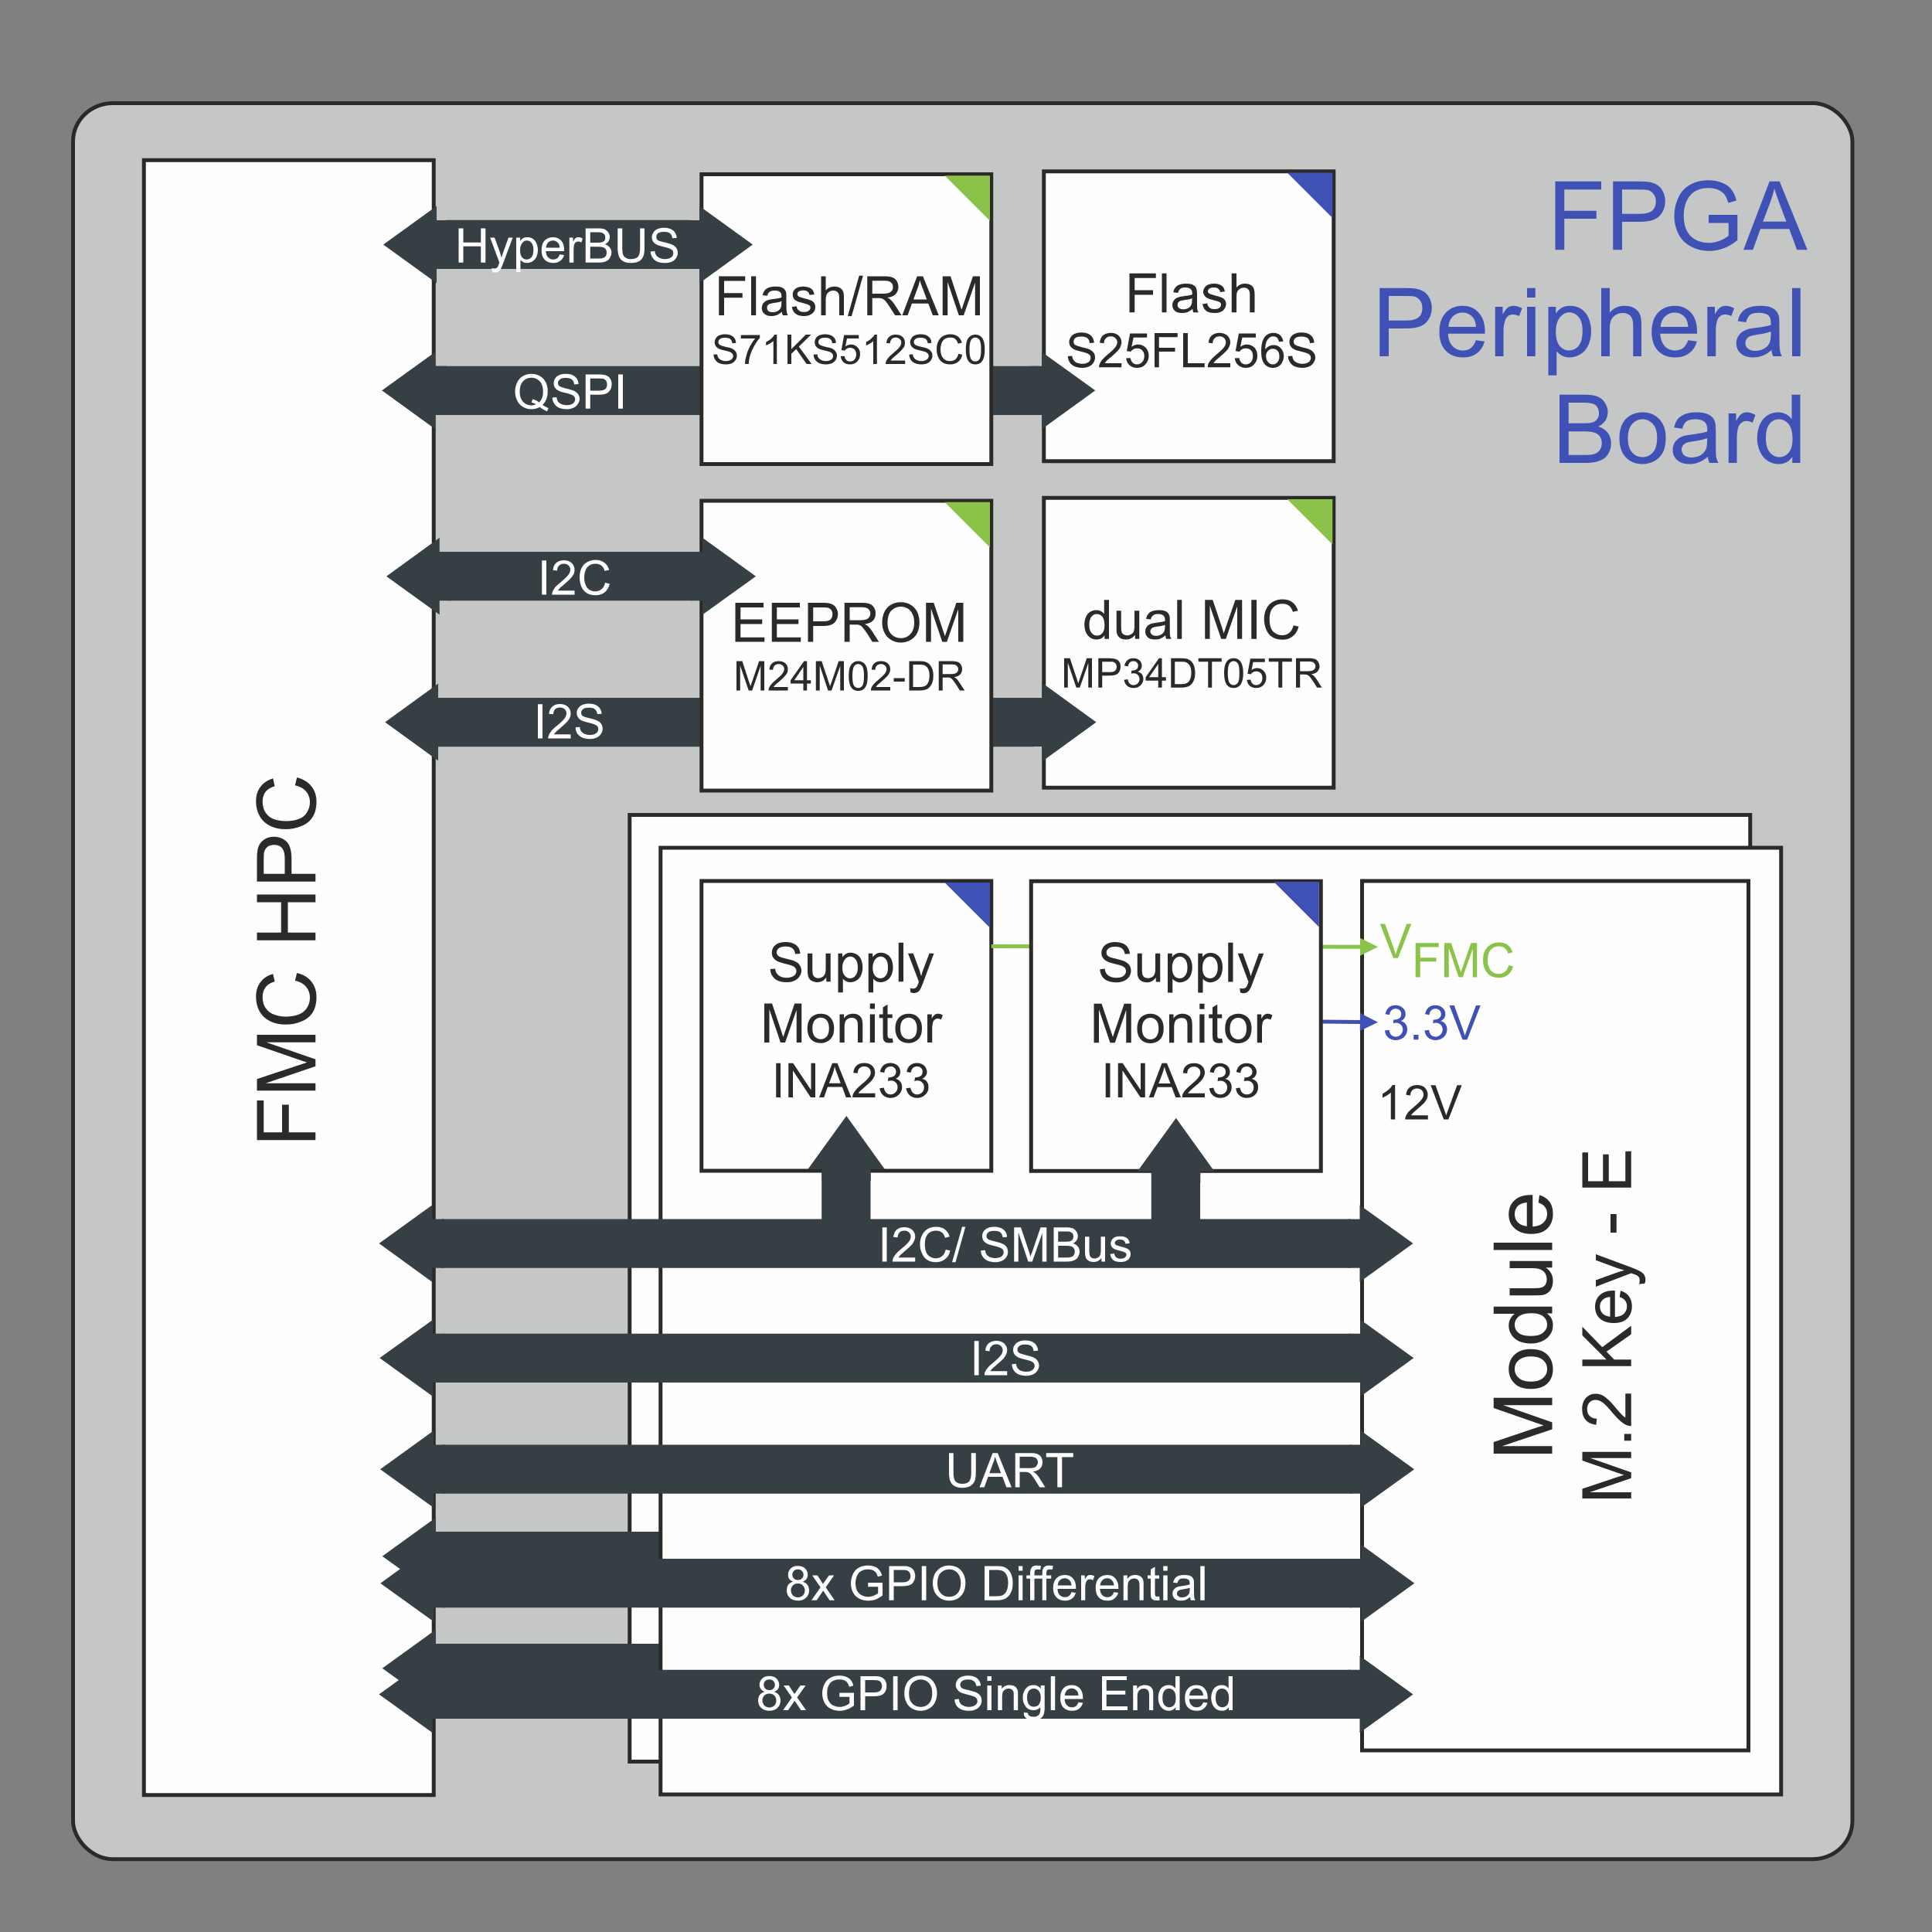 <?xml version="1.0" encoding="UTF-8"?>
<!DOCTYPE svg PUBLIC "-//W3C//DTD SVG 1.0//EN" "http://www.w3.org/TR/2001/REC-SVG-20010904/DTD/svg10.dtd">
<!-- Creator: CorelDRAW X8 -->
<svg xmlns="http://www.w3.org/2000/svg" xml:space="preserve" width="100mm" height="100mm" version="1.0" style="shape-rendering:geometricPrecision; text-rendering:geometricPrecision; image-rendering:optimizeQuality; fill-rule:evenodd; clip-rule:evenodd"
viewBox="0 0 10000 10000"
 xmlns:xlink="http://www.w3.org/1999/xlink">
 <rect x="0" y="0" width="10000" height="10000" fill="#808080" stroke="none"/>
 <defs>
  <style type="text/css">
   <![CDATA[
    .str0 {stroke:#2B2A29;stroke-width:20}
    .str1 {stroke:#363F44;stroke-width:20}
    .str2 {stroke:#3F51B5;stroke-width:20}
    .str3 {stroke:#8BC34A;stroke-width:20}
    .fil3 {fill:none}
    .fil1 {fill:#FEFEFE}
    .fil0 {fill:#C5C6C6}
    .fil2 {fill:#363F44}
    .fil5 {fill:#FEFEFE;fill-rule:nonzero}
    .fil6 {fill:#2B2A29;fill-rule:nonzero}
    .fil9 {fill:#2B2A29;fill-rule:nonzero}
    .fil4 {fill:#3F51B5;fill-rule:nonzero}
    .fil7 {fill:#3F51B5;fill-rule:nonzero}
    .fil8 {fill:#8BC34A;fill-rule:nonzero}
   ]]>
  </style>
 </defs>
 <g id="Ebene_x0020_1">
  <rect class="fil0 str0" x="378" y="534" width="9210" height="9089" rx="206" ry="198"/>
  <rect class="fil1 str0" x="3259" y="4218" width="5800" height="4900"/>
  <rect class="fil1 str0" x="745" y="829" width="1500" height="8462"/>
  <rect class="fil2 str1" x="2297" y="8518" width="4689" height="233"/>
  <g id="_2337260988208">
   <polygon class="fil2" points="2314,8518 2314,8751 2245,8751 2245,8814 1996,8635 2245,8455 2245,8518 "/>
   <polyline class="fil3 str1" points="2314,8751 2245,8751 2245,8814 1996,8635 2245,8455 2245,8518 2314,8518 "/>
  </g>
  <rect class="fil2 str1" x="2270" y="7938" width="4717" height="233"/>
  <rect class="fil1 str0" x="3419" y="4388" width="5800" height="4900"/>
  <rect class="fil2 str1" transform="matrix(-2.13794E-13 -1.133 1.025 -2.93425E-14 5969.31 6335.8)" width="254" height="227"/>
  <polygon class="fil4" points="8050,1293 8050,939 8288,939 8288,981 8097,981 8097,1091 8263,1091 8263,1132 8097,1132 8097,1293 "/>
  <path id="1" class="fil4" d="M8349 1293l0 -354 133 0c24,0 42,1 54,3 18,3 32,9 44,17 12,8 21,19 28,34 7,15 11,31 11,48 0,30 -10,56 -29,76 -19,21 -53,31 -104,31l-90 0 0 145 -47 0zm47 -186l91 0c30,0 52,-6 65,-17 12,-11 19,-27 19,-47 0,-15 -4,-28 -12,-38 -7,-11 -17,-18 -29,-21 -8,-2 -23,-3 -44,-3l-90 0 0 126z"/>
  <path id="2" class="fil4" d="M8844 1154l0 -42 149 0 0 131c-23,19 -46,33 -71,42 -24,9 -49,14 -75,14 -35,0 -66,-8 -95,-23 -28,-15 -49,-36 -64,-64 -14,-28 -22,-60 -22,-94 0,-35 8,-67 22,-97 14,-30 35,-52 62,-66 27,-15 58,-22 93,-22 26,0 49,4 70,13 20,8 37,19 48,34 12,15 21,34 27,58l-42 12c-6,-18 -12,-33 -20,-43 -8,-10 -19,-18 -34,-25 -14,-6 -30,-9 -48,-9 -22,0 -40,3 -56,10 -15,6 -28,15 -37,26 -10,10 -17,22 -23,35 -9,22 -13,45 -13,71 0,32 5,58 16,79 11,22 27,37 47,48 21,10 43,15 66,15 21,0 40,-4 60,-12 19,-8 33,-16 43,-25l0 -66 -103 0z"/>
  <path id="3" class="fil4" d="M9024 1293l135 -354 52 0 144 354 -54 0 -40 -108 -149 0 -39 108 -49 0zm101 -146l121 0 -37 -98c-11,-29 -19,-54 -25,-73 -5,23 -12,45 -20,68l-39 103z"/>
  <path id="4" class="fil4" d="M7141 1844l0 -353 133 0c24,0 42,1 54,3 17,3 32,9 44,17 11,8 21,19 28,34 7,14 11,30 11,48 0,30 -10,55 -29,76 -19,21 -54,31 -104,31l-90 0 0 144 -47 0zm47 -185l91 0c30,0 52,-6 64,-17 13,-11 19,-27 19,-48 0,-14 -3,-27 -11,-38 -7,-10 -17,-17 -29,-21 -8,-2 -23,-3 -44,-3l-90 0 0 127z"/>
  <path id="5" class="fil4" d="M7639 1761l45 6c-7,26 -20,47 -39,61 -19,15 -43,22 -73,22 -37,0 -67,-12 -89,-35 -22,-23 -33,-55 -33,-97 0,-43 11,-76 34,-100 22,-23 50,-35 86,-35 34,0 62,11 83,35 22,23 33,56 33,98 0,2 0,6 0,11l-191 0c1,28 9,50 24,65 14,15 32,22 53,22 16,0 30,-4 41,-12 11,-9 20,-22 26,-41zm-142 -69l143 0c-2,-22 -7,-38 -16,-49 -14,-16 -32,-25 -54,-25 -20,0 -37,7 -50,20 -14,14 -21,31 -23,54z"/>
  <path id="6" class="fil4" d="M7739 1844l0 -256 39 0 0 39c10,-18 19,-30 28,-36 8,-5 17,-8 27,-8 15,0 30,4 45,13l-15 40c-11,-5 -21,-8 -32,-8 -9,0 -18,2 -25,8 -8,6 -13,14 -16,24 -5,15 -8,32 -8,50l0 134 -43 0z"/>
  <path id="7" class="fil4" d="M7904 1540l0 -49 43 0 0 49 -43 0zm0 304l0 -256 43 0 0 256 -43 0z"/>
  <path id="8" class="fil4" d="M8014 1943l0 -355 39 0 0 34c9,-13 20,-23 32,-30 11,-6 26,-9 42,-9 22,0 41,5 58,17 17,11 29,27 38,47 8,21 13,43 13,67 0,26 -5,50 -14,71 -10,21 -23,37 -41,48 -18,11 -37,17 -57,17 -14,0 -27,-3 -39,-9 -11,-6 -21,-14 -28,-23l0 125 -43 0zm39 -225c0,33 7,57 20,73 13,15 29,23 48,23 20,0 36,-8 50,-24 13,-16 20,-42 20,-76 0,-32 -6,-57 -20,-73 -13,-16 -29,-24 -48,-24 -18,0 -34,8 -49,26 -14,17 -21,42 -21,75z"/>
  <path id="9" class="fil4" d="M8288 1844l0 -353 44 0 0 127c20,-24 45,-35 76,-35 19,0 35,3 49,11 14,7 24,18 30,31 6,13 9,32 9,57l0 162 -43 0 0 -162c0,-21 -5,-37 -14,-47 -10,-10 -23,-15 -40,-15 -13,0 -25,3 -36,10 -11,7 -19,16 -24,27 -5,12 -7,27 -7,47l0 140 -44 0z"/>
  <path id="10" class="fil4" d="M8738 1761l45 6c-7,26 -20,47 -40,61 -19,15 -43,22 -73,22 -37,0 -67,-12 -89,-35 -21,-23 -32,-55 -32,-97 0,-43 11,-76 33,-100 22,-23 51,-35 86,-35 34,0 62,11 84,35 21,23 32,56 32,98 0,2 0,6 0,11l-191 0c2,28 10,50 24,65 14,15 32,22 53,22 16,0 30,-4 41,-12 11,-9 20,-22 27,-41zm-143 -69l143 0c-2,-22 -7,-38 -16,-49 -14,-16 -32,-25 -54,-25 -20,0 -36,7 -50,20 -14,14 -21,31 -23,54z"/>
  <path id="11" class="fil4" d="M8837 1844l0 -256 39 0 0 39c10,-18 19,-30 28,-36 8,-5 18,-8 28,-8 14,0 29,4 44,13l-15 40c-11,-5 -21,-8 -32,-8 -9,0 -18,2 -25,8 -8,6 -13,14 -16,24 -5,15 -7,32 -7,50l0 134 -44 0z"/>
  <path id="12" class="fil4" d="M9169 1812c-16,14 -31,24 -46,29 -15,6 -31,9 -48,9 -28,0 -50,-7 -65,-21 -15,-13 -23,-31 -23,-52 0,-13 3,-24 9,-35 6,-10 13,-18 22,-24 10,-7 20,-11 32,-15 8,-2 21,-4 38,-6 35,-4 61,-9 78,-15 0,-6 0,-10 0,-11 0,-18 -4,-30 -12,-38 -11,-9 -28,-14 -50,-14 -20,0 -36,3 -45,10 -10,8 -17,20 -22,39l-42 -6c3,-19 10,-33 19,-44 9,-12 21,-20 38,-26 17,-6 36,-9 59,-9 21,0 39,2 53,7 14,6 24,12 30,20 7,8 11,18 14,29 1,8 2,21 2,40l0 58c0,40 1,66 3,76 1,11 5,22 10,31l-45 0c-5,-9 -7,-19 -9,-32zm-3 -96c-16,6 -40,12 -71,16 -18,3 -31,6 -38,9 -8,3 -13,8 -17,14 -4,6 -6,13 -6,21 0,11 4,21 13,28 9,8 21,12 38,12 17,0 32,-4 45,-11 13,-7 23,-17 29,-30 4,-10 7,-24 7,-43l0 -16z"/>
  <polygon id="13" class="fil4" points="9276,1844 9276,1491 9319,1491 9319,1844 "/>
  <path id="14" class="fil4" d="M8072 2396l0 -353 133 0c27,0 48,3 65,10 16,7 29,18 38,33 9,15 14,31 14,47 0,15 -4,29 -12,43 -9,13 -21,24 -37,32 21,6 37,17 49,32 11,15 17,33 17,54 0,16 -3,32 -10,46 -7,14 -16,25 -26,33 -11,7 -24,13 -39,17 -16,4 -35,6 -57,6l-135 0zm47 -205l76 0c21,0 36,-1 45,-4 12,-3 21,-9 27,-18 6,-8 9,-18 9,-31 0,-11 -3,-22 -9,-31 -5,-9 -13,-15 -24,-18 -10,-3 -28,-5 -53,-5l-71 0 0 107zm0 164l88 0c15,0 26,-1 32,-2 11,-2 20,-5 27,-10 7,-4 13,-11 18,-19 4,-9 7,-19 7,-30 0,-14 -4,-25 -10,-35 -7,-10 -17,-16 -29,-20 -12,-4 -29,-6 -51,-6l-82 0 0 122z"/>
  <path id="15" class="fil4" d="M8382 2268c0,-47 13,-82 39,-105 22,-19 49,-29 81,-29 35,0 64,12 86,35 22,23 34,55 34,95 0,33 -5,59 -15,78 -10,19 -24,33 -43,44 -19,10 -40,16 -62,16 -36,0 -65,-12 -87,-35 -22,-23 -33,-56 -33,-99zm44 0c0,33 7,57 22,74 14,16 32,24 54,24 21,0 39,-8 54,-25 14,-16 21,-41 21,-74 0,-32 -7,-56 -21,-72 -15,-16 -33,-25 -54,-25 -22,0 -40,9 -54,25 -15,16 -22,40 -22,73z"/>
  <path id="16" class="fil4" d="M8840 2364c-16,14 -32,23 -47,29 -14,6 -30,9 -48,9 -28,0 -49,-7 -64,-21 -16,-14 -23,-31 -23,-53 0,-12 3,-23 8,-34 6,-10 14,-18 23,-25 9,-6 19,-11 31,-14 9,-2 22,-4 39,-6 35,-5 61,-10 77,-15 0,-6 1,-10 1,-12 0,-17 -5,-30 -13,-37 -11,-10 -27,-15 -49,-15 -21,0 -36,4 -46,11 -9,7 -17,20 -21,38l-43 -6c4,-18 10,-33 19,-44 9,-11 22,-19 39,-26 17,-6 36,-9 58,-9 22,0 40,3 54,8 13,5 23,12 30,20 6,7 11,17 13,29 2,8 3,21 3,40l0 58c0,40 0,65 2,76 2,11 6,21 11,31l-46 0c-4,-9 -7,-20 -8,-32zm-3 -96c-16,6 -40,12 -72,16 -17,3 -30,5 -38,9 -7,3 -13,8 -17,14 -4,6 -6,13 -6,20 0,12 5,21 13,29 9,8 22,12 39,12 17,0 32,-4 45,-11 13,-8 22,-18 28,-30 5,-10 7,-24 7,-43l1 -16z"/>
  <path id="17" class="fil4" d="M8947 2396l0 -256 39 0 0 39c10,-18 19,-30 27,-36 9,-6 18,-9 28,-9 15,0 30,5 45,14l-15 40c-11,-6 -21,-9 -32,-9 -9,0 -18,3 -25,9 -8,6 -13,13 -17,24 -4,15 -7,32 -7,50l0 134 -43 0z"/>
  <path id="18" class="fil4" d="M9277 2396l0 -32c-16,25 -40,38 -71,38 -21,0 -40,-6 -57,-17 -17,-11 -30,-27 -39,-47 -10,-20 -15,-44 -15,-70 0,-25 5,-48 13,-69 9,-21 22,-37 39,-48 17,-11 36,-17 57,-17 15,0 29,4 41,10 12,7 22,15 29,26l0 -127 44 0 0 353 -41 0zm-137 -128c0,33 7,58 21,74 14,16 30,24 49,24 19,0 35,-8 48,-23 14,-16 20,-39 20,-71 0,-35 -7,-61 -20,-77 -14,-16 -30,-25 -50,-25 -20,0 -36,8 -49,24 -13,16 -19,40 -19,74z"/>
  <rect class="fil1 str0" x="7050" y="4560" width="2000" height="4500"/>
  <g id="_2337260999664">
   <polygon class="fil2" points="2304,8078 2304,8311 2235,8311 2235,8374 1986,8195 2235,8015 2235,8078 "/>
   <polyline class="fil3 str1" points="2304,8311 2235,8311 2235,8374 1986,8195 2235,8015 2235,8078 2304,8078 "/>
  </g>
  <rect class="fil2 str1" x="2304" y="8078" width="4682" height="233"/>
  <g id="_2337261000656">
   <polygon class="fil2" points="6986,8078 6986,8311 7056,8311 7056,8374 7304,8195 7056,8015 7056,8078 "/>
   <polyline class="fil3 str1" points="6986,8311 7056,8311 7056,8374 7304,8195 7056,8015 7056,8078 6986,8078 "/>
  </g>
  <g id="_2337260997520">
   <polygon class="fil2" points="2297,8653 2297,8886 2228,8886 2228,8949 1979,8770 2228,8590 2228,8653 "/>
   <polyline class="fil3 str1" points="2297,8886 2228,8886 2228,8949 1979,8770 2228,8590 2228,8653 2297,8653 "/>
  </g>
  <rect class="fil2 str1" x="2245" y="8653" width="4734" height="233"/>
  <g id="_2337260997104">
   <polygon class="fil2" points="6979,8653 6979,8886 7048,8886 7048,8949 7297,8770 7048,8590 7048,8653 "/>
   <polyline class="fil3 str1" points="6979,8886 7048,8886 7048,8949 7297,8770 7048,8590 7048,8653 6979,8653 "/>
  </g>
  <path class="fil5" d="M4105 8187c-9,-4 -15,-8 -20,-14 -4,-7 -6,-14 -6,-22 0,-13 4,-24 14,-33 9,-9 21,-13 37,-13 15,0 27,4 37,13 9,9 14,20 14,33 0,8 -2,16 -7,22 -4,6 -10,10 -19,14 11,3 19,9 25,17 5,8 8,17 8,28 0,15 -5,28 -16,38 -11,10 -25,15 -42,15 -18,0 -32,-5 -42,-15 -11,-10 -16,-23 -16,-39 0,-11 3,-21 8,-29 6,-7 15,-13 25,-15zm-4 -37c0,8 3,15 8,20 5,6 12,8 21,8 9,0 15,-2 21,-8 5,-5 8,-11 8,-19 0,-8 -3,-15 -9,-20 -5,-6 -12,-8 -20,-8 -9,0 -15,2 -21,8 -5,5 -8,11 -8,19zm-7 82c0,6 1,12 4,17 3,6 7,11 13,14 6,3 12,5 19,5 10,0 19,-4 26,-10 6,-7 10,-15 10,-26 0,-10 -4,-19 -11,-26 -6,-7 -15,-10 -26,-10 -10,0 -18,3 -25,10 -7,7 -10,15 -10,26z"/>
  <path id="1" class="fil5" d="M4200 8283l47 -67 -43 -62 27 0 20 31c4,5 6,10 9,14 3,-6 7,-10 9,-14l22 -31 26 0 -43 62 46 67 -26 0 -27 -40 -6 -10 -34 50 -27 0z"/>
  <path id="2" class="fil5" d="M4493 8213l0 -21 75 0 0 66c-12,9 -24,16 -36,21 -12,4 -25,6 -38,6 -17,0 -33,-3 -47,-11 -14,-7 -25,-18 -32,-32 -7,-14 -11,-30 -11,-47 0,-17 4,-33 11,-48 7,-15 17,-26 31,-33 13,-8 29,-11 47,-11 12,0 24,2 34,6 11,4 19,10 24,17 6,8 11,17 14,29l-21 6c-3,-9 -6,-16 -10,-21 -4,-5 -10,-10 -17,-13 -7,-3 -15,-4 -24,-4 -11,0 -20,1 -28,5 -8,3 -14,7 -19,13 -5,5 -8,11 -11,17 -4,11 -7,23 -7,36 0,15 3,29 8,39 6,11 14,19 24,24 10,5 21,8 33,8 10,0 20,-2 30,-6 9,-4 17,-8 22,-13l0 -33 -52 0z"/>
  <path id="3" class="fil5" d="M4602 8283l0 -177 67 0c12,0 21,0 27,1 8,2 16,5 22,9 5,4 10,9 14,17 3,7 5,15 5,24 0,15 -5,27 -14,38 -10,10 -27,15 -52,15l-45 0 0 73 -24 0zm24 -93l45 0c15,0 26,-3 32,-9 7,-5 10,-13 10,-24 0,-7 -2,-13 -6,-19 -3,-5 -8,-8 -14,-10 -4,-1 -12,-2 -22,-2l-45 0 0 64z"/>
  <polygon id="4" class="fil5" points="4771,8283 4771,8106 4794,8106 4794,8283 "/>
  <path id="5" class="fil5" d="M4828 8196c0,-29 8,-52 24,-68 16,-17 36,-25 61,-25 16,0 31,4 44,11 13,8 23,19 30,33 7,14 10,30 10,47 0,18 -3,34 -10,48 -8,15 -18,25 -31,33 -14,7 -28,10 -43,10 -17,0 -32,-4 -45,-12 -13,-8 -23,-19 -30,-32 -6,-14 -10,-29 -10,-45zm24 1c0,21 6,38 18,50 11,12 25,18 43,18 17,0 32,-6 43,-18 11,-12 17,-30 17,-53 0,-14 -2,-27 -7,-37 -5,-11 -12,-19 -21,-25 -10,-6 -20,-9 -32,-9 -17,0 -31,6 -43,17 -12,11 -18,30 -18,57z"/>
  <path id="6" class="fil5" d="M5096 8283l0 -177 61 0c14,0 24,1 31,2 11,3 19,7 26,13 10,8 17,18 21,30 5,12 7,26 7,42 0,14 -1,25 -4,36 -4,10 -8,19 -12,26 -5,6 -11,12 -17,16 -5,4 -12,6 -21,9 -8,2 -17,3 -28,3l-64 0zm24 -21l37 0c12,0 21,-1 28,-3 6,-3 12,-6 15,-10 6,-5 10,-13 13,-22 3,-9 5,-21 5,-34 0,-19 -3,-33 -9,-43 -6,-10 -13,-17 -22,-20 -6,-2 -16,-4 -30,-4l-37 0 0 136z"/>
  <path id="7" class="fil5" d="M5272 8130l0 -24 21 0 0 24 -21 0zm0 153l0 -129 21 0 0 129 -21 0z"/>
  <path id="8" class="fil5" d="M5395 8283l0 -112 -41 0 0 112 -22 0 0 -112 -19 0 0 -17 19 0 0 -12c0,-13 3,-22 8,-29 5,-7 14,-10 26,-10 8,0 15,1 22,2l-3 19c-5,-1 -9,-1 -12,-1 -8,0 -13,1 -15,4 -3,3 -4,9 -4,19l0 8 41 0 0 -12c0,-13 2,-22 8,-29 5,-7 14,-10 26,-10 7,0 15,1 22,2l-4 19c-4,-1 -8,-1 -11,-1 -8,0 -13,1 -16,4 -2,3 -4,9 -4,19l0 8 25 0 0 17 -25 0 0 112 -21 0z"/>
  <path id="9" class="fil5" d="M5546 8241l22 3c-3,13 -10,23 -19,30 -10,8 -22,11 -37,11 -19,0 -33,-6 -44,-17 -11,-12 -17,-28 -17,-49 0,-21 6,-38 17,-50 11,-11 25,-17 43,-17 17,0 31,5 42,17 11,12 16,28 16,49 0,1 0,3 0,6l-95 0c0,14 4,25 11,32 8,8 17,11 27,11 8,0 15,-2 20,-6 6,-4 11,-11 14,-20zm-71 -35l71 0c-1,-11 -4,-19 -8,-24 -7,-8 -16,-13 -27,-13 -10,0 -18,4 -25,10 -7,7 -11,16 -11,27z"/>
  <path id="10" class="fil5" d="M5596 8283l0 -129 19 0 0 20c5,-9 10,-15 14,-18 4,-3 9,-4 14,-4 7,0 15,2 22,6l-8 21c-5,-3 -10,-5 -15,-5 -5,0 -9,2 -13,4 -4,3 -6,7 -8,12 -3,8 -4,16 -4,26l0 67 -21 0z"/>
  <path id="11" class="fil5" d="M5765 8241l23 3c-4,13 -10,23 -20,30 -9,8 -21,11 -36,11 -19,0 -34,-6 -45,-17 -11,-12 -16,-28 -16,-49 0,-21 5,-38 16,-50 12,-11 26,-17 44,-17 17,0 31,5 41,17 11,12 17,28 17,49 0,1 0,3 0,6l-96 0c1,14 5,25 12,32 7,8 16,11 27,11 8,0 14,-2 20,-6 6,-4 10,-11 13,-20zm-71 -35l72 0c-1,-11 -4,-19 -9,-24 -6,-8 -15,-13 -26,-13 -10,0 -19,4 -25,10 -7,7 -11,16 -12,27z"/>
  <path id="12" class="fil5" d="M5815 8283l0 -129 20 0 0 19c9,-14 23,-21 41,-21 7,0 14,1 21,4 6,3 11,6 14,11 4,4 6,10 7,16 1,4 1,11 1,21l0 79 -21 0 0 -78c0,-9 -1,-16 -3,-20 -2,-5 -5,-8 -9,-11 -4,-2 -9,-4 -15,-4 -9,0 -17,3 -24,9 -7,6 -10,17 -10,34l0 70 -22 0z"/>
  <path id="13" class="fil5" d="M6000 8263l3 19c-6,2 -12,2 -17,2 -7,0 -13,-1 -18,-4 -4,-2 -7,-5 -9,-9 -2,-4 -3,-13 -3,-26l0 -74 -16 0 0 -17 16 0 0 -31 22 -13 0 44 22 0 0 17 -22 0 0 75c0,6 1,10 1,12 1,2 2,3 4,4 2,1 4,2 7,2 3,0 6,0 10,-1z"/>
  <path id="14" class="fil5" d="M6021 8130l0 -24 22 0 0 24 -22 0zm0 153l0 -129 22 0 0 129 -22 0z"/>
  <path id="15" class="fil5" d="M6160 8266c-8,7 -16,12 -23,15 -8,3 -16,4 -24,4 -14,0 -25,-3 -33,-10 -7,-7 -11,-16 -11,-26 0,-7 1,-12 4,-17 3,-6 7,-10 11,-13 5,-3 10,-5 16,-7 4,-1 11,-2 19,-3 18,-2 31,-5 39,-8 0,-3 0,-5 0,-5 0,-9 -2,-15 -6,-19 -6,-5 -14,-7 -25,-7 -10,0 -18,1 -22,5 -5,4 -9,10 -11,19l-22 -3c2,-9 6,-16 10,-22 4,-6 11,-10 19,-13 9,-3 18,-4 29,-4 11,0 20,1 27,3 7,3 12,6 15,10 3,4 6,9 7,15 1,4 1,10 1,20l0 29c0,20 1,33 1,38 1,5 3,11 6,16l-23 0c-2,-5 -3,-10 -4,-17zm-2 -48c-8,4 -20,6 -35,8 -9,2 -16,3 -19,5 -4,1 -7,4 -9,7 -2,3 -3,6 -3,10 0,6 2,11 7,14 4,4 10,6 19,6 8,0 16,-2 22,-5 7,-4 11,-9 15,-15 2,-5 3,-12 3,-22l0 -8z"/>
  <polygon id="16" class="fil5" points="6213,8283 6213,8106 6235,8106 6235,8283 "/>
  <path class="fil5" d="M3958 8757c-9,-4 -16,-8 -20,-15 -5,-6 -7,-13 -7,-22 0,-12 5,-23 14,-32 9,-9 21,-13 37,-13 15,0 28,4 37,13 9,9 14,20 14,33 0,8 -2,15 -6,21 -5,7 -11,11 -20,15 11,3 19,9 25,17 5,8 8,17 8,28 0,15 -5,28 -16,38 -10,10 -24,15 -42,15 -17,0 -31,-5 -42,-15 -11,-10 -16,-23 -16,-39 0,-11 3,-21 9,-29 6,-7 14,-13 25,-15zm-5 -37c0,8 3,15 8,20 6,6 13,8 21,8 9,0 16,-2 21,-8 5,-5 8,-11 8,-19 0,-8 -3,-15 -8,-20 -6,-6 -13,-8 -21,-8 -8,0 -15,2 -21,8 -5,5 -8,11 -8,19zm-7 81c0,7 2,13 5,18 2,6 7,11 13,14 5,3 12,5 18,5 11,0 19,-4 26,-10 7,-7 10,-16 10,-26 0,-10 -3,-19 -10,-26 -7,-7 -16,-10 -26,-10 -11,0 -19,3 -26,10 -6,7 -10,15 -10,25z"/>
  <path id="1" class="fil5" d="M4053 8852l46 -66 -43 -62 27 0 20 31c4,5 7,10 9,13 4,-5 7,-9 10,-14l21 -30 27 0 -44 62 46 66 -26 0 -26 -39 -7 -10 -34 49 -26 0z"/>
  <path id="2" class="fil5" d="M4345 8783l0 -21 75 0 0 66c-12,9 -24,16 -36,20 -12,5 -25,7 -37,7 -18,0 -33,-3 -48,-11 -14,-7 -25,-18 -32,-32 -7,-14 -11,-30 -11,-47 0,-17 4,-33 11,-48 7,-15 18,-26 31,-33 14,-8 29,-11 47,-11 13,0 24,2 34,6 11,4 19,10 25,17 6,8 10,17 13,29l-21 6c-3,-9 -6,-16 -10,-21 -4,-6 -9,-10 -17,-13 -7,-3 -15,-4 -24,-4 -11,0 -20,1 -28,5 -8,3 -14,7 -19,12 -4,6 -8,12 -11,18 -4,11 -6,23 -6,36 0,15 2,29 8,39 5,11 13,19 23,24 11,5 22,8 33,8 10,0 20,-2 30,-6 10,-4 17,-8 22,-13l0 -33 -52 0z"/>
  <path id="3" class="fil5" d="M4454 8852l0 -176 67 0c12,0 21,0 27,1 9,2 16,4 22,9 6,4 11,9 14,17 4,7 5,15 5,24 0,15 -4,27 -14,38 -9,10 -27,15 -52,15l-45 0 0 72 -24 0zm24 -92l46 0c15,0 25,-3 32,-9 6,-6 9,-13 9,-24 0,-7 -2,-13 -5,-19 -4,-5 -9,-8 -15,-10 -4,-1 -11,-2 -22,-2l-45 0 0 64z"/>
  <polygon id="4" class="fil5" points="4623,8852 4623,8676 4646,8676 4646,8852 "/>
  <path id="5" class="fil5" d="M4681 8766c0,-29 7,-52 23,-68 16,-17 36,-25 61,-25 17,0 31,4 44,11 13,8 23,19 30,33 7,14 11,30 11,47 0,18 -4,34 -11,48 -7,15 -18,25 -31,32 -13,8 -28,11 -43,11 -17,0 -31,-4 -45,-12 -13,-8 -23,-19 -29,-33 -7,-13 -10,-28 -10,-44zm24 1c0,21 5,38 17,50 11,12 26,18 43,18 18,0 32,-6 43,-18 12,-12 17,-30 17,-53 0,-14 -2,-27 -7,-37 -5,-11 -12,-19 -21,-25 -10,-6 -20,-9 -32,-9 -16,0 -30,6 -42,17 -12,11 -18,30 -18,57z"/>
  <path id="6" class="fil5" d="M4941 8796l22 -2c1,9 3,16 7,22 4,5 10,10 18,13 8,4 17,6 27,6 9,0 17,-2 24,-4 6,-3 11,-7 15,-11 3,-5 5,-10 5,-15 0,-6 -2,-11 -5,-15 -3,-4 -9,-8 -16,-10 -5,-2 -15,-5 -31,-9 -17,-4 -28,-8 -35,-11 -8,-4 -14,-10 -18,-17 -5,-6 -7,-13 -7,-22 0,-9 3,-17 8,-25 5,-7 12,-13 22,-17 10,-4 21,-6 33,-6 13,0 24,2 34,6 10,4 18,10 23,19 6,8 9,17 9,27l-22 2c-2,-11 -6,-19 -13,-25 -7,-6 -17,-9 -30,-9 -15,0 -25,3 -31,8 -7,5 -10,12 -10,19 0,6 2,11 7,16 4,4 16,8 35,12 19,5 32,8 39,11 10,5 18,11 23,18 5,8 7,16 7,26 0,9 -2,18 -8,26 -5,8 -13,15 -23,19 -10,5 -21,7 -34,7 -16,0 -29,-2 -40,-7 -11,-4 -19,-11 -26,-21 -6,-9 -9,-20 -9,-31z"/>
  <path id="7" class="fil5" d="M5110 8700l0 -24 22 0 0 24 -22 0zm0 152l0 -128 22 0 0 128 -22 0z"/>
  <path id="8" class="fil5" d="M5165 8852l0 -128 20 0 0 18c9,-14 23,-20 40,-20 8,0 15,1 22,4 6,2 11,6 14,11 3,4 6,9 7,16 1,4 1,11 1,21l0 78 -22 0 0 -77c0,-9 0,-16 -2,-20 -2,-5 -5,-8 -9,-11 -4,-2 -9,-4 -15,-4 -9,0 -17,3 -24,9 -7,6 -10,17 -10,33l0 70 -22 0z"/>
  <path id="9" class="fil5" d="M5299 8863l21 3c0,6 3,11 7,14 5,4 13,6 22,6 10,0 18,-2 23,-6 6,-4 10,-9 11,-17 2,-4 2,-13 2,-27 -10,11 -21,16 -35,16 -18,0 -32,-6 -41,-19 -10,-12 -15,-28 -15,-45 0,-13 2,-24 7,-34 4,-10 11,-18 19,-24 8,-6 18,-8 30,-8 15,0 27,6 37,18l0 -16 20 0 0 111c0,20 -2,34 -6,42 -4,9 -11,15 -19,20 -9,5 -20,7 -33,7 -15,0 -27,-3 -37,-10 -9,-7 -14,-17 -13,-31zm17 -77c0,17 4,29 10,37 7,8 15,11 25,11 10,0 19,-3 26,-11 6,-8 10,-20 10,-36 0,-16 -4,-28 -11,-36 -7,-7 -15,-11 -25,-11 -10,0 -18,3 -25,11 -6,8 -10,20 -10,35z"/>
  <polygon id="10" class="fil5" points="5439,8852 5439,8676 5461,8676 5461,8852 "/>
  <path id="11" class="fil5" d="M5582 8811l23 3c-4,13 -10,23 -20,30 -9,8 -22,11 -37,11 -18,0 -33,-6 -44,-17 -11,-12 -16,-28 -16,-49 0,-21 5,-38 16,-50 11,-12 26,-17 43,-17 17,0 31,5 42,17 11,12 16,28 16,49 0,1 0,3 0,6l-95 0c1,14 5,25 12,32 7,8 16,11 26,11 8,0 15,-2 21,-6 5,-4 10,-11 13,-20zm-71 -35l71 0c-1,-11 -3,-19 -8,-24 -7,-8 -16,-13 -27,-13 -10,0 -18,4 -25,10 -6,7 -10,16 -11,27z"/>
  <polygon id="12" class="fil5" points="5704,8852 5704,8676 5832,8676 5832,8696 5727,8696 5727,8751 5825,8751 5825,8771 5727,8771 5727,8832 5836,8832 5836,8852 "/>
  <path id="13" class="fil5" d="M5865 8852l0 -128 20 0 0 18c9,-14 23,-20 41,-20 7,0 14,1 21,4 6,2 11,6 14,11 4,4 6,9 7,16 1,4 1,11 1,21l0 78 -21 0 0 -77c0,-9 -1,-16 -3,-20 -2,-5 -5,-8 -9,-11 -4,-2 -9,-4 -15,-4 -9,0 -17,3 -24,9 -7,6 -10,17 -10,33l0 70 -22 0z"/>
  <path id="14" class="fil5" d="M6085 8852l0 -16c-8,13 -20,19 -35,19 -11,0 -20,-3 -28,-8 -9,-6 -16,-14 -20,-24 -5,-10 -7,-21 -7,-35 0,-12 2,-24 6,-34 4,-11 11,-19 19,-24 9,-6 18,-8 29,-8 7,0 14,1 20,4 6,4 11,8 15,13l0 -63 22 0 0 176 -21 0zm-68 -64c0,17 3,29 10,37 7,8 15,12 25,12 9,0 17,-4 24,-11 7,-8 10,-20 10,-36 0,-17 -3,-30 -10,-38 -7,-8 -15,-12 -25,-12 -10,0 -18,3 -24,11 -7,8 -10,21 -10,37z"/>
  <path id="15" class="fil5" d="M6228 8811l22 3c-4,13 -10,23 -20,30 -9,8 -21,11 -36,11 -19,0 -34,-6 -45,-17 -11,-12 -16,-28 -16,-49 0,-21 5,-38 17,-50 11,-12 25,-17 43,-17 17,0 31,5 41,17 11,12 17,28 17,49 0,1 0,3 0,6l-96 0c1,14 5,25 12,32 7,8 16,11 27,11 8,0 15,-2 20,-6 6,-4 10,-11 14,-20zm-72 -35l72 0c-1,-11 -4,-19 -8,-24 -7,-8 -16,-13 -27,-13 -10,0 -19,4 -25,10 -7,7 -11,16 -12,27z"/>
  <path id="16" class="fil5" d="M6360 8852l0 -16c-8,13 -20,19 -36,19 -10,0 -19,-3 -28,-8 -8,-6 -15,-14 -20,-24 -4,-10 -7,-21 -7,-35 0,-12 2,-24 7,-34 4,-11 10,-19 19,-24 8,-6 18,-8 28,-8 8,0 15,1 21,4 6,4 11,8 15,13l0 -63 21 0 0 176 -20 0zm-68 -64c0,17 3,29 10,37 7,8 15,12 24,12 10,0 18,-4 25,-11 6,-8 10,-20 10,-36 0,-17 -4,-30 -11,-38 -6,-8 -15,-12 -25,-12 -9,0 -17,3 -24,11 -6,8 -9,21 -9,37z"/>
  <g id="_2337142396576">
   <polygon class="fil2" points="2300,6913 2300,7146 2231,7146 2231,7209 1982,7029 2231,6850 2231,6913 "/>
   <polyline class="fil3 str1" points="2300,7146 2231,7146 2231,7209 1982,7029 2231,6850 2231,6913 2300,6913 "/>
  </g>
  <rect class="fil2 str1" x="2300" y="6913" width="4682" height="233"/>
  <g id="_2337142394176">
   <polygon class="fil2" points="6982,6913 6982,7146 7051,7146 7051,7209 7300,7029 7051,6850 7051,6913 "/>
   <polyline class="fil3 str1" points="6982,7146 7051,7146 7051,7209 7300,7029 7051,6850 7051,6913 6982,6913 "/>
  </g>
  <g id="_2337142395712">
   <polygon class="fil2" points="2303,7488 2303,7721 2234,7721 2234,7784 1985,7605 2234,7425 2234,7488 "/>
   <polyline class="fil3 str1" points="2303,7721 2234,7721 2234,7784 1985,7605 2234,7425 2234,7488 2303,7488 "/>
  </g>
  <rect class="fil2 str1" x="2303" y="7488" width="4682" height="233"/>
  <g id="_2337142392320">
   <polygon class="fil2" points="6985,7488 6985,7721 7054,7721 7054,7784 7303,7605 7054,7425 7054,7488 "/>
   <polyline class="fil3 str1" points="6985,7721 7054,7721 7054,7784 7303,7605 7054,7425 7054,7488 6985,7488 "/>
  </g>
  <polygon class="fil5" points="5043,7118 5043,6941 5066,6941 5066,7118 "/>
  <path id="1" class="fil5" d="M5213 7097l0 21 -117 0c0,-5 0,-10 2,-15 3,-8 8,-16 15,-24 6,-8 16,-16 28,-26 19,-16 32,-29 39,-38 7,-9 10,-18 10,-26 0,-9 -3,-16 -9,-22 -6,-6 -14,-9 -24,-9 -11,0 -19,3 -25,10 -7,6 -10,14 -10,26l-22 -3c1,-16 7,-29 17,-38 10,-8 24,-13 40,-13 17,0 31,5 41,14 10,10 15,21 15,35 0,7 -2,14 -5,21 -3,7 -8,14 -14,22 -7,7 -18,18 -34,31 -13,11 -21,18 -25,22 -4,4 -7,8 -9,12l87 0z"/>
  <path id="2" class="fil5" d="M5237 7061l22 -2c1,9 4,16 8,22 3,6 9,10 17,14 8,3 17,5 27,5 9,0 17,-1 24,-4 7,-3 12,-6 15,-11 4,-5 5,-10 5,-15 0,-6 -1,-10 -5,-15 -3,-4 -8,-7 -15,-10 -5,-2 -16,-5 -32,-9 -16,-4 -28,-7 -34,-11 -8,-4 -15,-10 -19,-16 -4,-7 -6,-14 -6,-22 0,-9 2,-18 8,-25 5,-8 12,-14 22,-18 9,-4 20,-6 32,-6 13,0 25,2 35,6 10,5 18,11 23,19 5,8 8,17 9,28l-23 2c-1,-12 -5,-20 -12,-26 -7,-5 -17,-8 -31,-8 -14,0 -24,2 -31,8 -6,5 -10,11 -10,18 0,7 3,12 7,16 5,4 17,8 36,13 19,4 32,8 39,11 10,5 18,11 22,18 5,7 8,15 8,25 0,9 -3,18 -8,26 -6,9 -13,15 -23,20 -11,4 -22,7 -34,7 -16,0 -30,-3 -41,-7 -10,-5 -19,-12 -25,-21 -6,-10 -9,-20 -10,-32z"/>
  <path class="fil5" d="M5027 7521l24 0 0 102c0,18 -2,32 -6,42 -4,11 -12,19 -22,26 -11,6 -24,10 -41,10 -17,0 -30,-3 -41,-9 -11,-6 -18,-14 -22,-25 -5,-11 -7,-25 -7,-44l0 -102 23 0 0 102c0,15 2,27 5,34 2,7 7,13 14,17 7,4 16,6 26,6 17,0 29,-4 36,-12 7,-8 11,-23 11,-45l0 -102z"/>
  <path id="1" class="fil5" d="M5070 7698l68 -177 26 0 72 177 -27 0 -20 -54 -75 0 -19 54 -25 0zm51 -73l60 0 -18 -49c-6,-15 -10,-27 -13,-37 -2,12 -5,23 -10,34l-19 52z"/>
  <path id="2" class="fil5" d="M5255 7698l0 -177 78 0c16,0 28,1 36,5 8,3 15,8 20,16 5,8 7,17 7,27 0,13 -4,23 -12,32 -8,8 -21,14 -38,16 7,3 11,6 14,9 7,6 14,14 20,24l30 48 -29 0 -23 -37c-7,-11 -13,-19 -17,-25 -5,-5 -8,-9 -12,-11 -3,-3 -7,-4 -11,-5 -2,-1 -7,-1 -13,-1l-27 0 0 79 -23 0zm23 -99l50 0c11,0 19,-1 26,-3 6,-3 10,-6 13,-11 3,-5 5,-10 5,-16 0,-8 -3,-15 -9,-21 -6,-5 -16,-8 -29,-8l-56 0 0 59z"/>
  <polygon id="3" class="fil5" points="5473,7698 5473,7542 5415,7542 5415,7521 5555,7521 5555,7542 5497,7542 5497,7698 "/>
  <g id="_2337142390240">
   <polygon class="fil2" points="2297,6320 2297,6553 2227,6553 2227,6616 1979,6436 2227,6257 2227,6320 "/>
   <polyline class="fil3 str1" points="2297,6553 2227,6553 2227,6616 1979,6436 2227,6257 2227,6320 2297,6320 "/>
  </g>
  <rect class="fil2 str1" x="2297" y="6320" width="4682" height="233"/>
  <g id="_2337142390720">
   <polygon class="fil2" points="6979,6320 6979,6553 7048,6553 7048,6616 7297,6436 7048,6257 7048,6320 "/>
   <polyline class="fil3 str1" points="6979,6553 7048,6553 7048,6616 7297,6436 7048,6257 7048,6320 6979,6320 "/>
  </g>
  <polygon class="fil5" points="4567,6530 4567,6353 4590,6353 4590,6530 "/>
  <path id="1" class="fil5" d="M4737 6509l0 21 -117 0c0,-6 1,-11 2,-16 3,-7 8,-15 15,-23 6,-8 16,-17 28,-27 19,-15 32,-28 39,-37 7,-9 10,-18 10,-26 0,-9 -3,-16 -9,-22 -6,-6 -14,-9 -24,-9 -10,0 -19,3 -25,9 -6,7 -10,15 -10,26l-22 -2c2,-16 7,-29 17,-38 10,-9 24,-13 40,-13 17,0 31,5 41,14 10,10 15,21 15,35 0,7 -2,14 -5,21 -3,7 -7,14 -14,22 -7,7 -18,18 -34,31 -13,11 -21,18 -25,22 -3,4 -6,8 -9,12l87 0z"/>
  <path id="2" class="fil5" d="M4895 6468l23 5c-4,20 -13,34 -26,44 -13,10 -28,16 -47,16 -19,0 -34,-4 -46,-12 -12,-8 -21,-19 -27,-34 -7,-14 -10,-30 -10,-47 0,-19 4,-35 11,-48 7,-14 17,-24 30,-32 13,-7 27,-10 43,-10 17,0 32,4 44,13 12,9 21,22 25,38l-23 6c-4,-13 -10,-23 -17,-28 -8,-6 -18,-9 -30,-9 -13,0 -25,3 -34,10 -9,6 -15,15 -19,26 -4,11 -5,22 -5,34 0,15 2,28 6,39 4,11 11,20 20,25 10,6 20,9 30,9 13,0 25,-4 34,-12 9,-7 15,-19 18,-33z"/>
  <polygon id="3" class="fil5" points="4928,6533 4980,6350 4997,6350 4946,6533 "/>
  <path id="4" class="fil5" d="M5077 6473l22 -2c1,9 3,16 7,22 4,5 10,10 18,14 8,3 17,5 27,5 9,0 17,-2 24,-4 7,-3 12,-7 15,-11 3,-5 5,-10 5,-15 0,-6 -2,-11 -5,-15 -3,-4 -8,-7 -16,-10 -5,-2 -15,-5 -31,-9 -17,-4 -28,-7 -34,-11 -9,-4 -15,-10 -19,-16 -4,-7 -6,-14 -6,-22 0,-9 2,-18 7,-25 5,-8 13,-14 22,-18 10,-4 21,-6 33,-6 13,0 24,2 34,6 10,4 18,11 24,19 5,8 8,17 8,28l-22 1c-1,-11 -5,-19 -12,-25 -7,-6 -18,-8 -31,-8 -14,0 -25,2 -31,7 -7,6 -10,12 -10,19 0,6 2,12 7,16 4,4 16,8 35,12 19,5 32,8 39,12 11,4 18,10 23,18 5,7 7,15 7,25 0,9 -2,18 -8,26 -5,9 -13,15 -23,20 -10,4 -21,7 -34,7 -16,0 -29,-3 -40,-7 -11,-5 -19,-12 -25,-21 -7,-10 -10,-20 -10,-32z"/>
  <path id="5" class="fil5" d="M5249 6530l0 -177 35 0 42 125c4,12 6,20 8,26 2,-6 5,-16 10,-28l42 -123 31 0 0 177 -22 0 0 -148 -52 148 -21 0 -51 -151 0 151 -22 0z"/>
  <path id="6" class="fil5" d="M5454 6530l0 -177 66 0c14,0 25,2 33,5 8,4 14,9 19,17 5,7 7,15 7,23 0,8 -2,15 -6,21 -4,7 -10,12 -19,17 11,3 19,8 25,16 6,7 9,16 9,26 0,9 -2,16 -6,23 -3,8 -7,13 -13,17 -5,4 -11,7 -19,9 -8,2 -17,3 -29,3l-67 0zm23 -103l39 0c10,0 18,-1 22,-2 6,-2 10,-5 13,-9 3,-4 5,-9 5,-15 0,-6 -1,-11 -4,-16 -3,-4 -7,-7 -12,-9 -6,-2 -15,-2 -27,-2l-36 0 0 53zm0 82l44 0c8,0 13,0 16,-1 6,-1 10,-3 14,-5 4,-2 7,-5 9,-10 2,-4 3,-9 3,-15 0,-6 -1,-12 -5,-17 -3,-5 -8,-8 -14,-10 -6,-2 -14,-3 -26,-3l-41 0 0 61z"/>
  <path id="7" class="fil5" d="M5701 6530l0 -19c-10,14 -24,21 -41,21 -7,0 -14,-1 -21,-4 -7,-3 -11,-7 -15,-11 -3,-4 -5,-10 -6,-16 -1,-4 -2,-11 -2,-20l0 -80 22 0 0 71c0,12 1,19 2,23 1,6 4,10 8,14 5,3 10,5 17,5 6,0 12,-2 18,-5 6,-4 10,-8 12,-14 2,-6 3,-14 3,-25l0 -69 22 0 0 129 -19 0z"/>
  <path id="8" class="fil5" d="M5746 6491l21 -3c1,8 5,15 10,20 6,4 13,7 23,7 10,0 18,-2 23,-7 4,-4 7,-8 7,-14 0,-5 -2,-9 -7,-11 -3,-2 -10,-5 -22,-8 -16,-4 -27,-7 -33,-10 -6,-3 -11,-7 -14,-12 -3,-5 -5,-11 -5,-17 0,-6 2,-11 4,-16 3,-5 6,-9 11,-12 3,-3 8,-5 14,-7 6,-1 12,-2 18,-2 11,0 19,1 27,4 8,3 13,7 17,12 3,5 6,11 7,20l-21 3c-1,-7 -4,-12 -8,-16 -5,-4 -12,-6 -20,-6 -10,0 -17,2 -21,5 -4,4 -7,8 -7,12 0,3 1,5 3,8 2,2 5,4 8,5 3,1 9,3 19,6 16,4 26,7 33,10 6,3 10,6 14,11 3,5 5,11 5,19 0,7 -2,14 -6,20 -4,7 -11,12 -19,15 -7,4 -16,5 -27,5 -16,0 -29,-3 -38,-10 -8,-7 -14,-17 -16,-31z"/>
  <path class="fil6" d="M8034 7524l-303 0 0 -60 214 -72c20,-7 35,-11 45,-14 -11,-4 -27,-9 -49,-17l-210 -73 0 -53 303 0 0 38 -254 0 254 89 0 36 -259 87 259 0 0 39z"/>
  <path id="1" class="fil6" d="M7924 7189c-41,0 -71,-11 -90,-34 -17,-19 -25,-42 -25,-69 0,-30 10,-55 30,-74 20,-19 47,-29 82,-29 28,0 50,4 66,13 16,8 29,21 38,37 9,16 13,34 13,53 0,31 -9,56 -29,75 -20,19 -48,28 -85,28zm0 -38c28,0 49,-6 63,-19 14,-12 21,-27 21,-46 0,-19 -7,-34 -21,-46 -14,-13 -36,-19 -64,-19 -27,0 -48,7 -62,19 -14,12 -21,28 -21,46 0,19 7,34 21,46 14,13 35,19 63,19z"/>
  <path id="2" class="fil6" d="M8034 6798l-28 0c21,14 32,34 32,61 0,18 -4,34 -14,48 -10,15 -23,26 -40,34 -18,9 -38,13 -60,13 -22,0 -42,-4 -60,-11 -17,-8 -31,-19 -40,-33 -10,-15 -15,-31 -15,-49 0,-13 3,-25 9,-36 5,-10 13,-18 22,-25l-109 0 0 -37 303 0 0 35zm-110 117c28,0 49,-5 63,-17 14,-12 21,-26 21,-42 0,-17 -7,-31 -20,-42 -13,-11 -34,-17 -61,-17 -30,0 -52,6 -66,17 -14,12 -21,26 -21,43 0,17 7,31 20,42 14,11 35,16 64,16z"/>
  <path id="3" class="fil6" d="M8034 6561l-33 0c25,17 37,40 37,69 0,13 -2,25 -7,36 -5,12 -11,20 -19,25 -7,6 -17,10 -27,12 -8,1 -19,2 -35,2l-136 0 0 -37 122 0c19,0 32,-1 39,-3 10,-2 17,-7 23,-14 5,-8 8,-17 8,-28 0,-12 -3,-22 -8,-32 -6,-9 -14,-16 -24,-20 -10,-5 -24,-7 -43,-7l-117 0 0 -37 220 0 0 34z"/>
  <polygon id="4" class="fil6" points="8034,6470 7731,6470 7731,6432 8034,6432 "/>
  <path id="5" class="fil6" d="M7963 6225l5 -39c22,6 39,17 52,34 12,16 18,37 18,63 0,32 -10,57 -29,76 -20,19 -48,28 -83,28 -37,0 -66,-10 -86,-29 -21,-18 -31,-43 -31,-73 0,-30 10,-54 30,-72 20,-19 48,-28 84,-28 3,0 6,0 10,0l0 164c24,-2 43,-8 56,-21 12,-12 19,-27 19,-45 0,-14 -4,-26 -11,-35 -7,-10 -19,-18 -34,-23zm-60 122l0 -123c-19,2 -32,7 -42,14 -14,12 -21,28 -21,46 0,17 5,32 17,43 11,12 27,18 46,20z"/>
  <path id="6" class="fil6" d="M8443 7756l-253 0 0 -50 179 -60c17,-5 29,-9 37,-12 -9,-2 -22,-7 -40,-13l-176 -61 0 -45 253 0 0 32 -212 0 212 74 0 30 -215 73 215 0 0 32z"/>
  <polygon id="7" class="fil6" points="8443,7457 8407,7457 8407,7422 8443,7422 "/>
  <path id="8" class="fil6" d="M8413 7213l30 0 0 168c-8,0 -15,-1 -22,-4 -11,-4 -22,-11 -33,-21 -11,-9 -24,-23 -39,-40 -22,-28 -40,-46 -53,-56 -13,-10 -26,-14 -37,-14 -13,0 -23,4 -32,13 -8,9 -12,20 -12,34 0,15 4,27 13,36 9,9 22,14 37,14l-3 32c-24,-3 -42,-11 -54,-25 -13,-14 -19,-33 -19,-57 0,-25 7,-44 20,-58 14,-14 30,-21 50,-21 10,0 20,2 30,6 10,4 20,11 31,21 11,9 26,25 44,47 16,19 27,31 32,36 6,6 11,10 17,13l0 -124z"/>
  <polygon id="9" class="fil6" points="8443,7071 8190,7071 8190,7037 8315,7037 8190,6912 8190,6867 8293,6973 8443,6862 8443,6906 8315,6996 8355,7037 8443,7037 "/>
  <path id="10" class="fil6" d="M8383 6713l5 -32c18,5 33,14 43,28 10,14 16,31 16,52 0,27 -9,48 -25,64 -16,16 -40,23 -69,23 -31,0 -55,-8 -72,-23 -17,-16 -25,-37 -25,-62 0,-24 8,-44 25,-60 16,-15 40,-23 70,-23 2,0 4,0 8,0l0 137c20,-2 36,-7 46,-17 11,-11 16,-23 16,-39 0,-11 -3,-21 -9,-29 -6,-8 -15,-14 -29,-19zm-49 102l0 -102c-16,1 -27,5 -35,12 -12,9 -18,22 -18,38 0,14 5,26 14,36 10,9 23,15 39,16z"/>
  <path id="11" class="fil6" d="M8513 6643l-29 4c2,-7 3,-13 3,-18 0,-7 -1,-12 -3,-17 -3,-4 -6,-7 -10,-10 -3,-2 -11,-5 -23,-9 -2,-1 -4,-2 -8,-3l-183 70 0 -34 105 -38c14,-5 28,-9 43,-13 -14,-4 -28,-8 -42,-13l-106 -39 0 -31 186 69c20,8 34,14 41,18 10,5 18,12 23,19 4,7 7,15 7,25 0,6 -1,13 -4,20z"/>
  <polygon id="12" class="fil6" points="8367,6380 8336,6380 8336,6284 8367,6284 "/>
  <polygon id="13" class="fil6" points="8443,6147 8190,6147 8190,5965 8220,5965 8220,6114 8297,6114 8297,5975 8327,5975 8327,6114 8413,6114 8413,5959 8443,5959 "/>
  <rect class="fil2 str1" transform="matrix(-2.13794E-13 -1.133 1.025 -2.93425E-14 4263.1 6341.09)" width="254" height="227"/>
  <g id="_2337142389312">
   <polygon class="fil2" points="2314,7938 2314,8171 2245,8171 2245,8234 1996,8055 2245,7875 2245,7938 "/>
   <polyline class="fil3 str1" points="2314,8171 2245,8171 2245,8234 1996,8055 2245,7875 2245,7938 2314,7938 "/>
  </g>
  <path class="fil7" d="M7168 5334l22 -3c2,12 6,21 12,27 6,5 14,8 22,8 11,0 19,-4 26,-11 7,-7 11,-16 11,-26 0,-10 -4,-18 -10,-25 -7,-6 -15,-10 -25,-10 -4,0 -9,1 -15,3l2 -19c2,0 3,0 4,0 9,0 17,-2 25,-7 7,-5 11,-12 11,-22 0,-8 -3,-15 -8,-20 -6,-5 -13,-8 -21,-8 -9,0 -16,3 -21,8 -6,5 -10,13 -11,24l-22 -4c3,-14 9,-26 18,-34 10,-8 21,-12 35,-12 10,0 19,2 27,6 8,5 14,10 19,17 4,7 6,15 6,23 0,8 -2,15 -6,21 -4,6 -10,11 -18,15 10,2 18,7 24,15 6,7 9,17 9,28 0,16 -6,29 -17,40 -11,10 -26,16 -43,16 -15,0 -28,-5 -39,-14 -10,-9 -16,-21 -17,-36z"/>
  <polygon id="1" class="fil7" points="7317,5381 7317,5356 7342,5356 7342,5381 "/>
  <path id="2" class="fil7" d="M7374 5334l22 -3c2,12 6,21 12,27 6,5 14,8 22,8 10,0 19,-4 26,-11 7,-7 11,-16 11,-26 0,-10 -4,-18 -10,-25 -7,-6 -15,-10 -25,-10 -4,0 -9,1 -15,3l2 -19c2,0 3,0 4,0 9,0 17,-2 25,-7 7,-5 11,-12 11,-22 0,-8 -3,-15 -8,-20 -6,-5 -13,-8 -21,-8 -9,0 -16,3 -21,8 -6,5 -10,13 -11,24l-22 -4c3,-14 9,-26 18,-34 10,-8 21,-12 35,-12 10,0 19,2 27,6 8,5 14,10 19,17 4,7 6,15 6,23 0,8 -2,15 -6,21 -4,6 -10,11 -18,15 10,2 18,7 24,15 6,7 9,17 9,28 0,16 -6,29 -17,40 -12,10 -26,16 -43,16 -15,0 -28,-5 -39,-14 -10,-9 -16,-21 -17,-36z"/>
  <path id="3" class="fil7" d="M7570 5381l-68 -177 25 0 46 128c4,11 7,20 9,29 3,-9 6,-19 10,-29l48 -128 23 0 -69 177 -24 0z"/>
  <path class="fil8" d="M7212 4959l-69 -177 26 0 46 129c3,10 6,19 9,29 3,-10 6,-20 9,-29l48 -129 24 0 -69 177 -24 0z"/>
  <polygon id="1" class="fil8" points="7327,5058 7327,4881 7447,4881 7447,4902 7351,4902 7351,4957 7434,4957 7434,4977 7351,4977 7351,5058 "/>
  <path id="2" class="fil8" d="M7476 5058l0 -177 35 0 42 125c4,12 7,20 9,26 2,-6 5,-16 9,-28l43 -123 31 0 0 177 -22 0 0 -148 -52 148 -21 0 -51 -151 0 151 -23 0z"/>
  <path id="3" class="fil8" d="M7809 4996l23 6c-5,19 -14,33 -26,43 -13,11 -29,16 -47,16 -19,0 -35,-4 -47,-12 -11,-8 -21,-19 -27,-34 -6,-14 -9,-30 -9,-47 0,-18 3,-34 10,-48 8,-14 18,-24 30,-31 13,-8 28,-11 43,-11 18,0 33,4 45,13 12,9 20,22 25,38l-23 6c-4,-13 -10,-22 -18,-28 -8,-6 -17,-9 -29,-9 -14,0 -25,3 -34,10 -9,6 -16,15 -19,26 -4,11 -6,22 -6,34 0,15 2,28 7,39 4,11 11,20 20,25 9,6 19,9 30,9 13,0 24,-4 33,-12 9,-7 15,-18 19,-33z"/>
  <path class="fil9" d="M7221 5794l-22 0 0 -139c-5,5 -12,10 -20,15 -9,5 -17,9 -23,12l0 -21c12,-6 22,-13 31,-21 10,-8 16,-16 20,-24l14 0 0 178z"/>
  <path id="1" class="fil9" d="M7391 5773l0 21 -118 0c0,-5 1,-10 3,-15 3,-8 8,-16 14,-24 7,-7 17,-16 29,-26 19,-16 32,-29 39,-38 7,-9 10,-18 10,-26 0,-9 -3,-16 -9,-22 -6,-6 -14,-9 -24,-9 -11,0 -19,3 -26,10 -6,6 -9,15 -9,26l-22 -3c1,-16 7,-29 17,-38 10,-8 23,-13 40,-13 17,0 31,5 40,14 10,10 15,22 15,35 0,8 -1,14 -4,21 -3,7 -8,14 -14,22 -7,7 -18,18 -34,31 -13,11 -21,18 -25,22 -4,4 -7,8 -9,12l87 0z"/>
  <path id="2" class="fil9" d="M7473 5794l-68 -177 25 0 46 129c4,10 7,19 9,28 3,-9 6,-19 10,-28l47 -129 24 0 -69 177 -24 0z"/>
  <rect class="fil1 str0" x="3631" y="4560" width="1500" height="1500"/>
  <path class="fil6" d="M3987 5016l25 -2c1,10 4,18 9,25 4,6 11,12 20,16 9,4 19,6 31,6 10,0 19,-2 27,-5 8,-3 13,-7 17,-12 4,-6 6,-12 6,-18 0,-6 -2,-12 -6,-16 -3,-5 -9,-9 -18,-12 -5,-2 -17,-6 -36,-10 -18,-5 -31,-9 -39,-13 -9,-5 -16,-11 -21,-19 -5,-7 -7,-15 -7,-25 0,-10 3,-19 8,-28 6,-9 15,-16 26,-21 11,-4 23,-6 37,-6 15,0 28,2 39,7 12,5 21,12 27,21 6,9 9,20 10,32l-26 2c-1,-13 -6,-22 -14,-29 -8,-7 -20,-10 -35,-10 -16,0 -28,3 -36,9 -7,6 -11,13 -11,22 0,7 3,13 8,17 5,5 19,10 41,15 21,5 36,9 44,13 12,5 21,12 26,20 6,9 9,18 9,29 0,11 -3,21 -10,30 -6,10 -15,17 -26,22 -12,6 -24,8 -39,8 -18,0 -33,-2 -46,-8 -12,-5 -22,-13 -29,-24 -7,-10 -11,-22 -11,-36z"/>
  <path id="1" class="fil6" d="M4277 5081l0 -22c-12,17 -27,25 -47,25 -8,0 -16,-2 -24,-5 -7,-3 -13,-7 -16,-12 -4,-5 -7,-11 -8,-19 -1,-5 -2,-12 -2,-23l0 -90 25 0 0 81c0,12 1,21 2,26 1,6 5,11 10,15 5,4 11,6 18,6 8,0 15,-2 21,-6 7,-4 11,-9 14,-16 3,-6 4,-16 4,-28l0 -78 25 0 0 146 -22 0z"/>
  <path id="2" class="fil6" d="M4338 5137l0 -202 22 0 0 19c6,-8 12,-13 19,-17 6,-4 14,-6 24,-6 12,0 23,4 33,10 10,6 17,16 22,27 4,12 7,25 7,39 0,15 -3,28 -8,40 -5,12 -13,21 -24,28 -10,6 -21,9 -32,9 -8,0 -16,-2 -22,-5 -7,-4 -12,-8 -16,-13l0 71 -25 0zm22 -128c0,18 4,32 12,41 8,9 17,14 28,14 11,0 20,-5 28,-14 8,-10 12,-24 12,-43 0,-19 -4,-33 -12,-42 -8,-10 -17,-14 -27,-14 -11,0 -20,5 -28,15 -8,10 -13,24 -13,43z"/>
  <path id="3" class="fil6" d="M4495 5137l0 -202 22 0 0 19c6,-8 12,-13 19,-17 6,-4 14,-6 24,-6 12,0 23,4 33,10 10,6 17,16 22,27 4,12 7,25 7,39 0,15 -3,28 -8,40 -6,12 -13,21 -24,28 -10,6 -21,9 -32,9 -8,0 -16,-2 -22,-5 -7,-4 -12,-8 -16,-13l0 71 -25 0zm22 -128c0,18 4,32 12,41 7,9 17,14 27,14 12,0 21,-5 29,-14 8,-10 11,-24 11,-43 0,-19 -3,-33 -11,-42 -8,-10 -17,-14 -27,-14 -11,0 -20,5 -28,15 -8,10 -13,24 -13,43z"/>
  <polygon id="4" class="fil6" points="4651,5081 4651,4879 4676,4879 4676,5081 "/>
  <path id="5" class="fil6" d="M4713 5137l-2 -23c5,2 10,3 14,3 5,0 10,-1 13,-3 3,-2 6,-5 8,-8 2,-2 4,-9 8,-18 0,-2 1,-4 2,-7l-56 -146 27 0 31 84c4,11 7,22 10,34 3,-11 6,-22 10,-33l32 -85 24 0 -55 149c-6,16 -11,27 -14,33 -4,8 -9,14 -15,18 -6,3 -13,5 -21,5 -4,0 -10,-1 -16,-3z"/>
  <path id="6" class="fil6" d="M3956 5396l0 -202 40 0 48 143c4,14 8,24 10,30 2,-7 6,-18 11,-32l48 -141 36 0 0 202 -26 0 0 -169 -59 169 -24 0 -58 -172 0 172 -26 0z"/>
  <path id="7" class="fil6" d="M4179 5323c0,-27 8,-47 23,-60 13,-11 28,-16 46,-16 20,0 37,6 49,19 13,14 20,32 20,55 0,19 -3,34 -9,44 -6,11 -14,19 -25,25 -10,6 -22,9 -35,9 -20,0 -37,-6 -50,-19 -12,-13 -19,-32 -19,-57zm26 0c0,19 4,33 12,42 8,9 19,14 31,14 12,0 23,-5 31,-14 8,-9 12,-24 12,-43 0,-18 -4,-31 -12,-41 -8,-9 -19,-14 -31,-14 -12,0 -23,5 -31,14 -8,9 -12,23 -12,42z"/>
  <path id="8" class="fil6" d="M4346 5396l0 -146 22 0 0 21c11,-16 26,-24 47,-24 8,0 16,1 24,4 7,4 13,8 16,13 4,5 7,11 8,18 1,5 2,13 2,24l0 90 -25 0 0 -89c0,-10 -1,-17 -3,-22 -2,-5 -6,-9 -10,-12 -5,-3 -11,-5 -18,-5 -10,0 -19,3 -27,10 -8,7 -11,20 -11,38l0 80 -25 0z"/>
  <path id="9" class="fil6" d="M4503 5222l0 -28 25 0 0 28 -25 0zm0 174l0 -146 25 0 0 146 -25 0z"/>
  <path id="10" class="fil6" d="M4619 5374l4 22c-7,1 -14,2 -19,2 -9,0 -16,-1 -21,-4 -5,-3 -8,-7 -10,-11 -2,-5 -3,-15 -3,-30l0 -84 -19 0 0 -19 19 0 0 -36 24 -15 0 51 25 0 0 19 -25 0 0 86c0,7 1,11 2,13 1,2 2,4 4,5 2,1 5,2 8,2 3,0 7,0 11,-1z"/>
  <path id="11" class="fil6" d="M4634 5323c0,-27 8,-47 23,-60 13,-11 28,-16 46,-16 20,0 37,6 49,19 13,14 20,32 20,55 0,19 -3,34 -9,44 -5,11 -14,19 -25,25 -10,6 -22,9 -35,9 -20,0 -37,-6 -50,-19 -12,-13 -19,-32 -19,-57zm26 0c0,19 4,33 12,42 8,9 19,14 31,14 12,0 23,-5 31,-14 8,-9 12,-24 12,-43 0,-18 -4,-31 -12,-41 -8,-9 -19,-14 -31,-14 -12,0 -23,5 -31,14 -8,9 -12,23 -12,42z"/>
  <path id="12" class="fil6" d="M4800 5396l0 -146 23 0 0 22c5,-10 11,-17 16,-20 4,-4 10,-5 16,-5 8,0 16,2 25,8l-9 22c-6,-3 -12,-5 -18,-5 -5,0 -10,2 -14,5 -5,4 -8,8 -10,14 -2,9 -4,18 -4,29l0 76 -25 0z"/>
  <polygon id="13" class="fil6" points="4017,5680 4017,5503 4040,5503 4040,5680 "/>
  <polygon id="14" class="fil6" points="4081,5680 4081,5503 4105,5503 4198,5642 4198,5503 4220,5503 4220,5680 4196,5680 4104,5541 4104,5680 "/>
  <path id="15" class="fil6" d="M4240 5680l68 -177 26 0 72 177 -27 0 -20 -54 -75 0 -19 54 -25 0zm51 -73l60 0 -18 -49c-6,-15 -10,-27 -13,-37 -2,12 -5,23 -9,34l-20 52z"/>
  <path id="16" class="fil6" d="M4530 5659l0 21 -117 0c-1,-6 0,-11 2,-15 3,-8 8,-16 15,-24 6,-8 16,-17 28,-27 19,-15 32,-28 39,-37 7,-9 10,-18 10,-26 0,-9 -3,-16 -9,-22 -6,-6 -14,-9 -24,-9 -11,0 -19,3 -25,9 -7,7 -10,15 -10,26l-22 -2c1,-16 7,-29 17,-38 10,-9 23,-13 40,-13 17,0 31,5 40,14 10,10 15,21 15,35 0,7 -1,14 -4,21 -3,7 -8,14 -14,22 -7,7 -18,18 -34,31 -13,11 -21,18 -25,22 -4,4 -7,8 -9,12l87 0z"/>
  <path id="17" class="fil6" d="M4553 5633l22 -3c2,12 7,21 12,26 6,6 14,9 22,9 11,0 19,-4 26,-11 7,-7 11,-16 11,-26 0,-10 -3,-19 -10,-25 -6,-7 -15,-10 -25,-10 -4,0 -9,1 -15,3l2 -19c2,0 3,0 4,0 9,0 17,-3 25,-7 7,-5 11,-13 11,-23 0,-8 -3,-14 -8,-19 -5,-6 -12,-8 -21,-8 -8,0 -15,3 -21,8 -6,5 -9,13 -11,24l-22 -4c3,-15 9,-26 18,-34 10,-8 22,-12 36,-12 9,0 18,2 26,6 8,4 15,10 19,17 4,7 6,15 6,23 0,8 -2,14 -6,21 -4,6 -10,11 -18,15 10,2 18,7 24,15 6,7 9,17 9,28 0,16 -6,29 -17,39 -11,11 -25,17 -43,17 -15,0 -28,-5 -38,-14 -11,-10 -16,-22 -18,-36z"/>
  <path id="18" class="fil6" d="M4690 5633l22 -3c3,12 7,21 13,26 6,6 13,9 22,9 10,0 19,-4 26,-11 7,-7 10,-16 10,-26 0,-10 -3,-19 -10,-25 -6,-7 -14,-10 -24,-10 -4,0 -10,1 -16,3l3 -19c1,0 2,0 3,0 9,0 18,-3 25,-7 8,-5 11,-13 11,-23 0,-8 -2,-14 -8,-19 -5,-6 -12,-8 -21,-8 -8,0 -15,3 -21,8 -5,5 -9,13 -11,24l-21 -4c2,-15 8,-26 18,-34 9,-8 21,-12 35,-12 9,0 18,2 26,6 9,4 15,10 19,17 4,7 7,15 7,23 0,8 -2,14 -7,21 -4,6 -10,11 -18,15 11,2 19,7 25,15 5,7 8,17 8,28 0,16 -5,29 -17,39 -11,11 -25,17 -42,17 -16,0 -29,-5 -39,-14 -10,-10 -16,-22 -18,-36z"/>
  <g id="_2337142418048">
   <polygon class="fil2" points="4497,6111 4264,6111 4264,6042 4201,6042 4381,5793 4560,6042 4497,6042 "/>
   <polyline class="fil3 str1" points="4264,6111 4264,6042 4201,6042 4381,5793 4560,6042 4497,6042 4497,6111 "/>
  </g>
  <path class="fil4 str2" d="M5114 4778l-200 -200 200 0 0 200zm-100 -100m0 -100m100 100"/>
  <g>
   <path class="fil8" d="M7041 4911l-1910 -3 0 -20 1910 3 0 20zm91 -10l-92 46 0 -92 92 46z"/>
  </g>
  <g>
   <path class="fil4" d="M7041 5300l-204 -2 0 -20 204 2 0 20zm91 -9l-93 45 1 -92 92 47z"/>
  </g>
  <rect class="fil1 str0" x="5337" y="4561" width="1500" height="1500"/>
  <path class="fil6" d="M5693 5017l25 -3c2,11 4,19 9,25 4,7 11,12 20,16 9,4 20,6 31,6 10,0 19,-1 27,-4 8,-3 14,-8 17,-13 4,-5 6,-11 6,-17 0,-6 -2,-12 -5,-17 -4,-4 -10,-8 -19,-12 -5,-2 -17,-5 -35,-9 -19,-5 -32,-9 -39,-13 -10,-5 -17,-11 -22,-19 -5,-7 -7,-16 -7,-25 0,-10 3,-20 9,-29 5,-9 14,-15 25,-20 11,-5 23,-7 37,-7 15,0 28,3 40,7 11,5 20,12 26,22 6,9 9,20 10,32l-26 1c-1,-12 -6,-22 -14,-28 -8,-7 -19,-10 -35,-10 -16,0 -28,3 -35,9 -8,6 -11,13 -11,21 0,7 2,13 7,18 6,5 19,10 41,14 21,5 36,10 44,13 12,6 21,13 27,21 5,8 8,18 8,29 0,10 -3,20 -9,30 -7,9 -15,17 -27,22 -11,5 -24,8 -39,8 -18,0 -33,-3 -46,-8 -12,-5 -22,-13 -29,-24 -7,-11 -10,-23 -11,-36z"/>
  <path id="1" class="fil6" d="M5983 5082l0 -22c-12,16 -27,25 -46,25 -9,0 -17,-2 -25,-5 -7,-4 -13,-8 -16,-13 -4,-5 -6,-11 -8,-18 -1,-5 -1,-13 -1,-23l0 -91 24 0 0 81c0,13 1,22 2,26 2,7 5,12 10,16 5,3 11,5 19,5 7,0 14,-2 20,-5 7,-4 12,-10 14,-16 3,-7 4,-16 4,-29l0 -78 25 0 0 147 -22 0z"/>
  <path id="2" class="fil6" d="M6044 5138l0 -203 23 0 0 19c5,-7 11,-13 18,-16 6,-4 15,-6 24,-6 13,0 24,3 33,10 10,6 17,15 22,27 5,11 7,24 7,38 0,15 -3,29 -8,41 -5,12 -13,21 -23,27 -11,6 -21,10 -33,10 -8,0 -15,-2 -22,-6 -6,-3 -12,-7 -16,-13l0 72 -25 0zm23 -129c0,19 4,33 11,42 8,9 17,13 28,13 11,0 20,-4 28,-14 8,-9 12,-23 12,-43 0,-18 -4,-32 -12,-42 -7,-9 -17,-14 -27,-14 -11,0 -20,5 -28,15 -8,10 -12,24 -12,43z"/>
  <path id="3" class="fil6" d="M6201 5138l0 -203 23 0 0 19c5,-7 11,-13 18,-16 6,-4 15,-6 24,-6 13,0 24,3 33,10 10,6 17,15 22,27 5,11 7,24 7,38 0,15 -3,29 -8,41 -5,12 -13,21 -23,27 -11,6 -21,10 -33,10 -8,0 -15,-2 -22,-6 -6,-3 -12,-7 -16,-13l0 72 -25 0zm23 -129c0,19 3,33 11,42 8,9 17,13 28,13 11,0 20,-4 28,-14 8,-9 12,-23 12,-43 0,-18 -4,-32 -12,-42 -7,-9 -17,-14 -27,-14 -11,0 -20,5 -28,15 -8,10 -12,24 -12,43z"/>
  <polygon id="4" class="fil6" points="6357,5082 6357,4879 6382,4879 6382,5082 "/>
  <path id="5" class="fil6" d="M6420 5138l-3 -23c5,1 10,2 14,2 6,0 10,-1 13,-3 4,-1 6,-4 8,-7 2,-3 5,-9 8,-19 1,-1 1,-3 2,-6l-55 -147 26 0 31 85c4,10 7,22 10,33 3,-11 7,-22 11,-32l31 -86 25 0 -56 149c-6,16 -10,27 -14,33 -4,8 -9,14 -15,18 -6,4 -12,6 -20,6 -5,0 -10,-1 -16,-3z"/>
  <path id="6" class="fil6" d="M5662 5397l0 -202 40 0 48 143c5,13 8,23 10,30 2,-8 6,-18 11,-33l48 -140 36 0 0 202 -26 0 0 -169 -58 169 -25 0 -58 -172 0 172 -26 0z"/>
  <path id="7" class="fil6" d="M5886 5324c0,-27 7,-47 22,-61 13,-10 28,-16 46,-16 20,0 37,7 50,20 12,13 19,31 19,55 0,18 -3,33 -9,44 -5,11 -14,19 -24,25 -11,6 -23,9 -36,9 -20,0 -37,-7 -49,-20 -13,-13 -19,-32 -19,-56zm25 0c0,18 4,32 12,42 9,9 19,14 31,14 13,0 23,-5 31,-14 8,-10 12,-24 12,-43 0,-18 -4,-32 -12,-41 -8,-9 -18,-14 -31,-14 -12,0 -22,4 -31,14 -8,9 -12,23 -12,42z"/>
  <path id="8" class="fil6" d="M6052 5397l0 -147 22 0 0 21c11,-16 26,-24 47,-24 9,0 17,2 24,5 7,3 13,7 17,12 3,6 6,12 7,19 1,4 2,12 2,24l0 90 -25 0 0 -89c0,-10 -1,-18 -3,-23 -2,-5 -5,-9 -10,-12 -5,-3 -11,-4 -17,-4 -11,0 -20,3 -28,10 -7,6 -11,19 -11,38l0 80 -25 0z"/>
  <path id="9" class="fil6" d="M6209 5223l0 -28 25 0 0 28 -25 0zm0 174l0 -147 25 0 0 147 -25 0z"/>
  <path id="10" class="fil6" d="M6325 5375l4 22c-7,1 -13,2 -19,2 -9,0 -16,-2 -21,-4 -5,-3 -8,-7 -10,-12 -2,-4 -3,-14 -3,-29l0 -84 -19 0 0 -20 19 0 0 -36 25 -15 0 51 24 0 0 20 -24 0 0 85c0,7 0,12 1,14 1,2 2,4 4,5 2,1 5,2 9,2 2,0 6,-1 10,-1z"/>
  <path id="11" class="fil6" d="M6341 5324c0,-27 7,-47 22,-61 13,-10 28,-16 46,-16 20,0 37,7 50,20 12,13 19,31 19,55 0,18 -3,33 -9,44 -5,11 -13,19 -24,25 -11,6 -23,9 -36,9 -20,0 -37,-7 -49,-20 -13,-13 -19,-32 -19,-56zm25 0c0,18 4,32 12,42 9,9 19,14 31,14 13,0 23,-5 31,-14 8,-10 12,-24 12,-43 0,-18 -4,-32 -12,-41 -8,-9 -18,-14 -31,-14 -12,0 -22,4 -31,14 -8,9 -12,23 -12,42z"/>
  <path id="12" class="fil6" d="M6507 5397l0 -147 22 0 0 23c6,-11 11,-17 16,-21 5,-3 10,-5 16,-5 8,0 17,3 25,8l-9 23c-6,-3 -12,-5 -18,-5 -5,0 -10,2 -14,5 -4,3 -8,8 -9,13 -3,9 -4,19 -4,29l0 77 -25 0z"/>
  <polygon id="13" class="fil6" points="5723,5680 5723,5503 5746,5503 5746,5680 "/>
  <polygon id="14" class="fil6" points="5787,5680 5787,5503 5811,5503 5904,5642 5904,5503 5927,5503 5927,5680 5903,5680 5810,5541 5810,5680 "/>
  <path id="15" class="fil6" d="M5947 5680l67 -177 26 0 72 177 -27 0 -20 -53 -74 0 -20 53 -24 0zm50 -72l61 0 -19 -49c-5,-15 -10,-28 -12,-37 -3,11 -6,22 -10,34l-20 52z"/>
  <path id="16" class="fil6" d="M6236 5659l0 21 -117 0c0,-5 0,-10 2,-15 3,-8 8,-16 15,-23 6,-8 16,-17 28,-27 19,-16 32,-28 39,-38 7,-9 10,-17 10,-26 0,-8 -3,-16 -9,-21 -6,-6 -14,-9 -24,-9 -11,0 -19,3 -25,9 -7,6 -10,15 -10,26l-22 -2c1,-17 7,-30 17,-38 10,-9 24,-13 40,-13 17,0 31,4 41,14 10,9 15,21 15,35 0,7 -2,14 -5,21 -3,7 -8,14 -14,21 -7,8 -18,18 -34,31 -13,11 -21,19 -25,23 -4,4 -7,7 -9,11l87 0z"/>
  <path id="17" class="fil6" d="M6259 5633l22 -3c3,13 7,22 13,27 6,5 13,8 22,8 10,0 19,-3 26,-10 7,-8 10,-16 10,-27 0,-10 -3,-18 -10,-24 -6,-7 -14,-10 -24,-10 -5,0 -10,1 -16,2l3 -19c1,0 2,0 3,0 9,0 18,-2 25,-7 8,-5 11,-12 11,-22 0,-8 -2,-15 -8,-20 -5,-5 -12,-8 -21,-8 -8,0 -15,3 -21,8 -6,6 -9,14 -11,25l-21 -4c2,-15 8,-26 18,-34 9,-8 21,-12 35,-12 9,0 18,2 26,6 9,4 15,10 19,17 4,7 6,14 6,22 0,8 -2,15 -6,21 -4,7 -10,12 -18,15 11,3 19,8 24,15 6,8 9,17 9,29 0,15 -6,28 -17,39 -11,11 -25,16 -42,16 -16,0 -29,-5 -39,-14 -10,-9 -16,-21 -18,-36z"/>
  <path id="18" class="fil6" d="M6397 5633l21 -3c3,13 7,22 13,27 6,5 13,8 22,8 10,0 19,-3 26,-10 7,-8 10,-16 10,-27 0,-10 -3,-18 -9,-24 -7,-7 -15,-10 -25,-10 -4,0 -9,1 -16,2l3 -19c1,0 3,0 3,0 10,0 18,-2 25,-7 8,-5 12,-12 12,-22 0,-8 -3,-15 -9,-20 -5,-5 -12,-8 -20,-8 -9,0 -16,3 -22,8 -5,6 -9,14 -10,25l-22 -4c3,-15 9,-26 18,-34 9,-8 21,-12 35,-12 10,0 19,2 27,6 8,4 14,10 18,17 5,7 7,14 7,22 0,8 -2,15 -6,21 -4,7 -11,12 -19,15 11,3 19,8 25,15 6,8 8,17 8,29 0,15 -5,28 -16,39 -12,11 -26,16 -43,16 -16,0 -29,-5 -39,-14 -10,-9 -16,-21 -17,-36z"/>
  <g>
   <polygon class="fil2" points="6203,6122 5971,6122 5971,6053 5907,6053 6087,5804 6266,6053 6203,6053 "/>
   <polyline class="fil3 str1" points="5971,6122 5971,6053 5907,6053 6087,5804 6266,6053 6203,6053 6203,6122 "/>
  </g>
  <path class="fil4 str2" d="M6817 4774l-200 -200 200 0 0 200zm-100 -100m0 -100m100 100"/>
  <polygon class="fil6" points="1633,5901 1330,5901 1330,5696 1365,5696 1365,5861 1460,5861 1460,5718 1495,5718 1495,5861 1633,5861 "/>
  <path id="1" class="fil6" d="M1633 5645l-303 0 0 -60 214 -71c20,-7 35,-12 45,-15 -11,-3 -27,-9 -48,-16l-211 -73 0 -54 303 0 0 39 -254 0 254 88 0 36 -258 88 258 0 0 38z"/>
  <path id="2" class="fil6" d="M1527 5076l10 -40c33,8 58,23 75,45 17,22 26,48 26,80 0,33 -7,59 -20,80 -13,20 -32,36 -58,46 -25,11 -52,16 -81,16 -31,0 -59,-6 -82,-18 -24,-12 -42,-29 -54,-51 -12,-22 -18,-47 -18,-74 0,-30 7,-55 23,-76 15,-21 37,-35 65,-43l9 39c-22,7 -38,17 -48,31 -10,13 -15,30 -15,50 0,23 6,43 17,58 11,16 26,27 45,33 19,7 38,10 58,10 26,0 48,-4 67,-11 20,-8 34,-20 43,-35 10,-16 15,-33 15,-52 0,-22 -7,-41 -20,-57 -13,-15 -32,-26 -57,-31z"/>
  <polygon id="3" class="fil6" points="1633,4867 1330,4867 1330,4827 1455,4827 1455,4670 1330,4670 1330,4630 1633,4630 1633,4670 1490,4670 1490,4827 1633,4827 "/>
  <path id="4" class="fil6" d="M1633 4563l-303 0 0 -115c0,-20 1,-35 3,-46 2,-15 7,-27 14,-37 7,-10 17,-18 29,-25 13,-6 26,-9 41,-9 26,0 48,8 66,25 17,16 26,46 26,89l0 78 124 0 0 40zm-159 -40l0 -79c0,-26 -5,-44 -15,-55 -9,-11 -23,-16 -40,-16 -13,0 -24,3 -33,9 -9,7 -15,15 -18,26 -2,6 -3,19 -3,37l0 78 109 0z"/>
  <path id="5" class="fil6" d="M1527 4065l10 -41c33,9 58,24 75,46 17,21 26,48 26,80 0,32 -7,59 -20,79 -13,21 -32,36 -58,47 -25,10 -52,16 -81,16 -31,0 -59,-6 -82,-18 -24,-12 -42,-29 -54,-52 -12,-22 -18,-46 -18,-73 0,-30 7,-56 23,-76 15,-21 37,-35 65,-44l9 40c-22,7 -38,17 -48,30 -10,14 -15,30 -15,51 0,23 6,42 17,58 11,16 26,27 45,33 19,6 38,9 58,9 26,0 48,-3 67,-11 20,-7 34,-19 43,-35 10,-16 15,-33 15,-51 0,-23 -7,-41 -20,-57 -13,-15 -32,-26 -57,-31z"/>
  <rect class="fil1 str0" x="5403" y="2577" width="1500" height="1500"/>
  <path class="fil6" d="M5717 3307l0 -18c-10,14 -23,21 -41,21 -12,0 -23,-3 -32,-9 -10,-7 -18,-16 -23,-27 -5,-12 -8,-25 -8,-40 0,-14 2,-27 7,-39 5,-12 12,-21 22,-28 10,-6 21,-9 33,-9 9,0 16,2 23,5 7,4 13,9 17,15l0 -73 25 0 0 202 -23 0zm-79 -73c0,19 4,33 12,42 8,10 17,14 28,14 11,0 20,-4 28,-13 8,-9 11,-22 11,-41 0,-20 -4,-34 -11,-44 -8,-9 -18,-14 -29,-14 -11,0 -20,5 -28,14 -7,9 -11,23 -11,42z"/>
  <path id="1" class="fil6" d="M5875 3307l0 -21c-12,16 -27,24 -46,24 -9,0 -17,-1 -25,-4 -7,-4 -13,-8 -16,-13 -4,-5 -6,-11 -8,-18 -1,-5 -1,-13 -1,-23l0 -91 24 0 0 81c0,13 1,22 2,26 1,7 5,12 10,15 5,4 11,6 19,6 7,0 14,-2 20,-6 7,-3 12,-9 14,-15 3,-7 4,-16 4,-29l0 -78 25 0 0 146 -22 0z"/>
  <path id="2" class="fil6" d="M6032 3289c-9,8 -18,13 -27,17 -8,3 -17,4 -27,4 -16,0 -29,-3 -37,-11 -9,-8 -13,-18 -13,-30 0,-7 1,-14 5,-20 3,-6 7,-11 12,-14 6,-4 12,-6 18,-8 5,-1 13,-3 22,-4 20,-2 35,-5 45,-8 0,-4 0,-6 0,-7 0,-10 -3,-17 -7,-21 -7,-6 -16,-9 -29,-9 -11,0 -20,2 -25,7 -6,4 -10,11 -13,21l-24 -3c2,-10 6,-19 11,-25 5,-7 12,-12 22,-15 9,-3 21,-5 33,-5 13,0 23,1 31,4 8,3 13,7 17,11 4,5 6,10 8,17 1,5 1,12 1,23l0 33c0,23 0,38 1,44 1,6 4,12 7,17l-26 0c-3,-5 -4,-11 -5,-18zm-2 -55c-9,4 -23,7 -41,9 -10,2 -17,3 -22,5 -4,2 -7,5 -9,8 -3,4 -4,8 -4,12 0,7 3,12 8,16 5,5 12,7 22,7 9,0 18,-2 25,-6 8,-4 13,-10 17,-17 2,-6 4,-14 4,-25l0 -9z"/>
  <polygon id="3" class="fil6" points="6093,3307 6093,3105 6117,3105 6117,3307 "/>
  <path id="4" class="fil6" d="M6237 3307l0 -202 40 0 48 143c4,14 7,24 9,30 3,-7 6,-18 11,-32l49 -141 35 0 0 202 -25 0 0 -169 -59 169 -24 0 -59 -172 0 172 -25 0z"/>
  <polygon id="5" class="fil6" points="6477,3307 6477,3105 6504,3105 6504,3307 "/>
  <path id="6" class="fil6" d="M6695 3237l27 6c-6,22 -16,39 -31,50 -14,12 -32,18 -53,18 -22,0 -39,-5 -53,-14 -14,-8 -24,-21 -31,-38 -7,-17 -11,-35 -11,-54 0,-21 4,-40 12,-55 8,-16 20,-28 35,-36 14,-8 31,-12 48,-12 21,0 38,5 51,15 14,11 24,25 29,44l-26 6c-5,-15 -12,-25 -20,-32 -9,-7 -21,-10 -34,-10 -16,0 -28,4 -39,11 -10,7 -18,17 -22,30 -4,12 -6,25 -6,39 0,17 2,32 7,45 5,13 13,22 24,28 10,7 22,10 34,10 15,0 27,-4 38,-13 10,-9 17,-21 21,-38z"/>
  <path id="7" class="fil6" d="M5508 3559l0 -152 30 0 36 108c3,10 5,17 7,22 2,-6 4,-14 8,-24l36 -106 27 0 0 152 -19 0 0 -127 -44 127 -18 0 -44 -129 0 129 -19 0z"/>
  <path id="8" class="fil6" d="M5685 3559l0 -152 57 0c10,0 17,1 23,2 7,1 13,3 19,7 5,3 9,8 12,14 3,7 4,13 4,21 0,13 -4,24 -12,33 -8,9 -23,13 -45,13l-38 0 0 62 -20 0zm20 -80l39 0c13,0 22,-2 27,-7 6,-5 9,-12 9,-20 0,-7 -2,-12 -5,-17 -3,-4 -8,-7 -13,-9 -3,-1 -10,-1 -19,-1l-38 0 0 54z"/>
  <path id="9" class="fil6" d="M5818 3519l19 -3c2,11 6,18 11,23 5,5 11,7 19,7 8,0 16,-3 22,-9 6,-6 9,-14 9,-23 0,-8 -3,-15 -9,-21 -5,-5 -12,-8 -21,-8 -3,0 -8,0 -13,2l2 -16c1,0 2,0 3,0 8,0 15,-2 22,-6 6,-5 9,-11 9,-20 0,-6 -2,-12 -7,-16 -4,-5 -10,-7 -18,-7 -7,0 -13,2 -18,7 -5,4 -8,11 -9,20l-19 -3c2,-13 8,-22 16,-29 8,-7 18,-10 30,-10 8,0 16,1 23,5 7,3 12,8 16,14 3,7 5,13 5,20 0,6 -2,12 -5,18 -4,5 -9,9 -16,13 9,2 16,6 21,12 5,7 8,15 8,25 0,13 -5,24 -15,34 -10,9 -22,13 -37,13 -13,0 -24,-4 -33,-12 -8,-8 -13,-18 -15,-30z"/>
  <path id="10" class="fil6" d="M5995 3559l0 -36 -65 0 0 -18 69 -98 15 0 0 98 21 0 0 18 -21 0 0 36 -19 0zm0 -54l0 -68 -47 68 47 0z"/>
  <path id="11" class="fil6" d="M6061 3559l0 -152 52 0c12,0 21,1 27,2 9,2 16,6 23,11 8,7 14,16 17,26 4,11 6,23 6,36 0,12 -1,22 -4,31 -2,9 -6,16 -10,22 -4,6 -9,10 -14,14 -5,3 -11,6 -18,7 -7,2 -15,3 -24,3l-55 0zm20 -18l33 0c10,0 17,-1 23,-3 6,-2 10,-4 14,-8 4,-4 8,-11 11,-19 2,-8 4,-18 4,-29 0,-16 -3,-28 -8,-37 -5,-8 -12,-14 -19,-17 -5,-2 -14,-3 -26,-3l-32 0 0 116z"/>
  <polygon id="12" class="fil6" points="6253,3559 6253,3425 6203,3425 6203,3407 6323,3407 6323,3425 6273,3425 6273,3559 "/>
  <path id="13" class="fil6" d="M6336 3484c0,-18 2,-32 5,-43 4,-11 10,-20 17,-26 7,-5 16,-8 27,-8 8,0 15,1 22,5 6,3 11,8 15,14 4,6 7,13 9,22 2,9 4,21 4,36 0,18 -2,32 -6,43 -4,11 -9,20 -16,25 -8,6 -17,9 -28,9 -14,0 -26,-5 -34,-15 -10,-13 -15,-34 -15,-62zm19 0c0,25 3,42 9,50 5,8 13,12 21,12 9,0 16,-4 22,-12 6,-8 8,-25 8,-50 0,-25 -2,-41 -8,-50 -6,-8 -13,-12 -22,-12 -9,0 -15,4 -21,11 -6,9 -9,26 -9,51z"/>
  <path id="14" class="fil6" d="M6454 3519l19 -1c2,9 5,16 10,21 5,5 12,7 19,7 9,0 17,-3 23,-10 6,-7 9,-16 9,-27 0,-11 -3,-19 -9,-25 -5,-6 -13,-9 -23,-9 -6,0 -11,1 -16,4 -5,3 -9,6 -11,11l-18 -3 15 -78 75 0 0 18 -61 0 -8 41c9,-7 19,-10 29,-10 13,0 24,5 33,14 9,9 14,21 14,35 0,14 -4,26 -12,36 -10,12 -23,18 -40,18 -14,0 -25,-4 -33,-11 -9,-8 -14,-18 -15,-31z"/>
  <polygon id="15" class="fil6" points="6617,3559 6617,3425 6567,3425 6567,3407 6687,3407 6687,3425 6637,3425 6637,3559 "/>
  <path id="16" class="fil6" d="M6708 3559l0 -152 68 0c13,0 23,2 30,4 7,3 13,8 17,15 4,7 7,14 7,23 0,10 -4,19 -11,27 -7,7 -18,12 -32,14 5,2 9,5 12,7 6,6 11,12 17,21l26 41 -25 0 -20 -32c-6,-9 -11,-16 -15,-21 -4,-4 -7,-8 -10,-10 -3,-2 -6,-3 -9,-4 -2,0 -6,-1 -11,-1l-23 0 0 68 -21 0zm21 -85l43 0c9,0 16,-1 21,-3 5,-2 9,-5 12,-9 2,-4 4,-9 4,-13 0,-8 -3,-13 -8,-18 -5,-5 -13,-7 -25,-7l-47 0 0 50z"/>
  <path class="fil8 str3" d="M6887 2794l-200 -200 200 0 0 200zm-100 -100m0 -100m100 100"/>
  <rect class="fil1 str0" x="5403" y="887" width="1500" height="1500"/>
  <polygon class="fil6" points="5846,1617 5846,1415 5983,1415 5983,1439 5873,1439 5873,1502 5968,1502 5968,1526 5873,1526 5873,1617 "/>
  <polygon id="1" class="fil6" points="6014,1617 6014,1415 6038,1415 6038,1617 "/>
  <path id="2" class="fil6" d="M6173 1599c-10,8 -19,13 -27,17 -9,3 -18,4 -27,4 -17,0 -29,-3 -38,-11 -8,-8 -13,-18 -13,-30 0,-7 2,-14 5,-20 4,-6 8,-11 13,-14 5,-4 11,-6 18,-8 5,-1 12,-3 22,-4 20,-2 35,-5 44,-8 1,-4 1,-6 1,-7 0,-10 -3,-17 -7,-21 -7,-6 -16,-9 -29,-9 -11,0 -20,2 -26,7 -5,4 -9,11 -12,21l-24 -3c2,-10 5,-19 11,-25 5,-7 12,-12 22,-15 9,-3 20,-5 33,-5 12,0 23,1 30,4 8,3 14,7 18,11 3,5 6,10 7,17 1,5 2,12 2,23l0 33c0,23 0,38 1,44 1,6 3,12 6,17l-26 0c-2,-5 -4,-11 -4,-18zm-2 -55c-9,4 -23,7 -41,9 -10,2 -18,3 -22,5 -4,2 -7,5 -10,8 -2,4 -3,8 -3,12 0,7 2,12 7,16 6,5 13,7 22,7 10,0 19,-2 26,-6 7,-4 13,-10 16,-17 3,-6 4,-14 4,-25l1 -9z"/>
  <path id="3" class="fil6" d="M6224 1574l25 -4c1,10 5,17 11,22 6,6 15,8 26,8 12,0 20,-2 26,-7 5,-4 8,-10 8,-16 0,-6 -2,-10 -7,-13 -4,-3 -12,-5 -26,-9 -18,-4 -30,-8 -37,-12 -7,-3 -13,-8 -16,-14 -4,-5 -6,-12 -6,-19 0,-7 2,-13 5,-18 3,-6 7,-10 12,-14 4,-3 9,-5 16,-7 6,-2 13,-3 21,-3 11,0 22,1 30,5 9,3 15,8 19,13 5,6 7,14 9,23l-24 3c-1,-7 -5,-13 -10,-17 -5,-5 -13,-7 -22,-7 -12,0 -20,2 -25,6 -4,4 -7,8 -7,13 0,3 1,6 3,9 2,2 5,5 10,6 2,1 9,3 22,7 17,4 29,8 36,11 7,3 13,7 17,13 4,6 6,13 6,21 0,9 -3,16 -8,24 -4,7 -11,13 -21,17 -9,4 -19,5 -30,5 -19,0 -34,-3 -44,-11 -10,-8 -16,-20 -19,-35z"/>
  <path id="4" class="fil6" d="M6375 1617l0 -202 25 0 0 73c11,-13 26,-20 43,-20 11,0 21,2 29,6 8,4 13,10 17,18 3,7 5,18 5,33l0 92 -25 0 0 -92c0,-13 -3,-22 -8,-27 -5,-6 -13,-9 -23,-9 -7,0 -14,2 -20,6 -7,4 -11,9 -14,15 -3,7 -4,16 -4,27l0 80 -25 0z"/>
  <path id="5" class="fil6" d="M5527 1844l22 -2c1,9 4,16 8,22 4,6 9,10 17,14 9,3 18,5 28,5 9,0 16,-1 23,-4 7,-3 12,-6 15,-11 4,-5 5,-10 5,-15 0,-6 -1,-11 -4,-15 -4,-4 -9,-7 -16,-10 -5,-2 -15,-5 -32,-9 -16,-4 -27,-7 -34,-11 -8,-4 -15,-10 -19,-16 -4,-7 -6,-14 -6,-22 0,-9 3,-18 8,-25 5,-8 12,-14 22,-18 10,-4 20,-6 32,-6 13,0 25,2 35,6 10,4 18,11 23,19 5,8 8,17 9,28l-23 2c-1,-12 -5,-20 -12,-26 -7,-5 -17,-8 -31,-8 -14,0 -24,2 -31,7 -6,6 -9,12 -9,19 0,7 2,12 6,16 5,4 17,8 36,13 19,4 32,8 39,11 10,5 18,11 23,18 5,7 7,15 7,25 0,9 -3,18 -8,26 -6,9 -13,15 -23,20 -10,4 -22,7 -34,7 -16,0 -30,-3 -40,-7 -11,-5 -20,-12 -26,-21 -6,-10 -9,-20 -10,-32z"/>
  <path id="6" class="fil6" d="M5805 1880l0 21 -117 0c0,-5 1,-11 3,-15 3,-8 7,-16 14,-24 7,-8 16,-16 28,-27 19,-15 32,-28 39,-37 7,-9 11,-18 11,-26 0,-9 -4,-16 -10,-22 -6,-6 -14,-9 -24,-9 -10,0 -19,3 -25,10 -6,6 -10,14 -10,26l-22 -3c2,-16 7,-29 17,-38 10,-8 24,-13 41,-13 17,0 30,5 40,14 10,10 15,21 15,35 0,7 -2,14 -5,21 -2,7 -7,14 -14,22 -7,7 -18,18 -33,31 -14,11 -22,18 -26,22 -3,4 -6,8 -9,12l87 0z"/>
  <path id="7" class="fil6" d="M5829 1854l22 -1c2,11 6,19 12,25 6,5 13,8 22,8 11,0 20,-4 27,-12 7,-8 11,-18 11,-31 0,-13 -4,-22 -11,-30 -7,-7 -16,-10 -27,-10 -7,0 -13,1 -19,5 -5,3 -10,7 -13,12l-21 -3 17 -91 88 0 0 21 -70 0 -10 48c11,-8 22,-12 34,-12 15,0 28,6 39,16 10,11 16,25 16,42 0,16 -5,30 -14,41 -12,15 -27,22 -47,22 -16,0 -29,-5 -39,-14 -10,-9 -16,-21 -17,-36z"/>
  <polygon id="8" class="fil6" points="5976,1901 5976,1724 6095,1724 6095,1745 5999,1745 5999,1800 6082,1800 6082,1820 5999,1820 5999,1901 "/>
  <polygon id="9" class="fil6" points="6124,1901 6124,1724 6148,1724 6148,1880 6235,1880 6235,1901 "/>
  <path id="10" class="fil6" d="M6368 1880l0 21 -117 0c0,-5 1,-11 2,-15 3,-8 8,-16 15,-24 6,-8 16,-16 28,-27 19,-15 32,-28 39,-37 7,-9 10,-18 10,-26 0,-9 -3,-16 -9,-22 -6,-6 -14,-9 -24,-9 -11,0 -19,3 -25,10 -7,6 -10,14 -10,26l-22 -3c2,-16 7,-29 17,-38 10,-8 24,-13 40,-13 17,0 31,5 41,14 10,10 15,21 15,35 0,7 -2,14 -5,21 -3,7 -7,14 -14,22 -7,7 -18,18 -34,31 -13,11 -21,18 -25,22 -3,4 -7,8 -9,12l87 0z"/>
  <path id="11" class="fil6" d="M6391 1854l23 -1c2,11 6,19 12,25 6,5 13,8 22,8 11,0 20,-4 27,-12 7,-8 10,-18 10,-31 0,-13 -3,-22 -10,-30 -7,-7 -16,-10 -27,-10 -7,0 -13,1 -19,5 -6,3 -10,7 -13,12l-21 -3 17 -91 88 0 0 21 -70 0 -10 48c11,-8 22,-12 34,-12 15,0 28,6 39,16 10,11 15,25 15,42 0,16 -4,30 -14,41 -11,15 -26,22 -46,22 -16,0 -29,-5 -39,-14 -10,-9 -16,-21 -18,-36z"/>
  <path id="12" class="fil6" d="M6642 1767l-22 2c-2,-9 -5,-15 -8,-19 -6,-6 -13,-9 -22,-9 -7,0 -13,2 -18,6 -7,5 -13,12 -17,22 -4,9 -6,23 -6,40 5,-8 12,-13 19,-17 8,-4 16,-6 24,-6 15,0 27,5 37,16 10,11 16,24 16,41 0,11 -3,22 -8,31 -4,10 -11,17 -19,22 -9,5 -18,8 -29,8 -18,0 -33,-7 -44,-20 -12,-14 -17,-35 -17,-66 0,-34 6,-59 19,-75 11,-13 26,-20 44,-20 14,0 26,4 35,12 8,8 14,18 16,32zm-89 76c0,8 1,15 4,22 4,7 8,12 14,16 5,3 11,5 18,5 9,0 17,-4 23,-11 7,-8 10,-18 10,-30 0,-13 -3,-22 -9,-29 -7,-7 -15,-11 -25,-11 -10,0 -18,4 -25,11 -7,7 -10,16 -10,27z"/>
  <path id="13" class="fil6" d="M6667 1844l22 -2c1,9 3,16 7,22 4,6 10,10 18,14 8,3 17,5 27,5 9,0 17,-1 24,-4 7,-3 12,-6 15,-11 3,-5 5,-10 5,-15 0,-6 -2,-11 -5,-15 -3,-4 -8,-7 -16,-10 -4,-2 -15,-5 -31,-9 -16,-4 -28,-7 -34,-11 -9,-4 -15,-10 -19,-16 -4,-7 -6,-14 -6,-22 0,-9 2,-18 7,-25 5,-8 13,-14 22,-18 10,-4 21,-6 33,-6 13,0 25,2 35,6 10,4 17,11 23,19 5,8 8,17 8,28l-22 2c-1,-12 -5,-20 -12,-26 -7,-5 -18,-8 -31,-8 -14,0 -25,2 -31,7 -7,6 -10,12 -10,19 0,7 2,12 7,16 5,4 16,8 35,13 19,4 32,8 39,11 11,5 18,11 23,18 5,7 8,15 8,25 0,9 -3,18 -9,26 -5,9 -13,15 -23,20 -10,4 -21,7 -34,7 -16,0 -29,-3 -40,-7 -11,-5 -19,-12 -25,-21 -6,-10 -10,-20 -10,-32z"/>
  <path class="fil4 str2" d="M6887 1104l-200 -200 200 0 0 200zm-100 -100m0 -100m100 100"/>
  <g>
   <polygon class="fil2" points="2335,2866 2335,3099 2265,3099 2265,3162 2017,2983 2265,2803 2265,2866 "/>
   <polyline class="fil3 str1" points="2335,3099 2265,3099 2265,3162 2017,2983 2265,2803 2265,2866 2335,2866 "/>
  </g>
  <rect class="fil2 str1" x="2335" y="2866" width="1242" height="233"/>
  <g>
   <polygon class="fil2" points="2327,3622 2327,3854 2258,3854 2258,3918 2010,3738 2258,3558 2258,3622 "/>
   <polyline class="fil3 str1" points="2327,3854 2258,3854 2258,3918 2010,3738 2258,3558 2258,3622 2327,3622 "/>
  </g>
  <rect class="fil2 str1" x="2245" y="3622" width="3095" height="233"/>
  <g>
   <polygon class="fil2" points="5340,3622 5340,3854 5409,3854 5409,3918 5657,3738 5409,3558 5409,3622 "/>
   <polyline class="fil3 str1" points="5340,3854 5409,3854 5409,3918 5657,3738 5409,3558 5409,3622 5340,3622 "/>
  </g>
  <polygon class="fil5" points="2784,3822 2784,3645 2808,3645 2808,3822 "/>
  <path id="1" class="fil5" d="M2954 3801l0 21 -117 0c0,-6 1,-11 3,-15 3,-8 8,-16 14,-24 7,-8 16,-17 29,-27 19,-15 32,-28 39,-37 6,-9 10,-18 10,-26 0,-9 -3,-16 -9,-22 -7,-6 -15,-9 -25,-9 -10,0 -19,3 -25,9 -6,7 -9,15 -9,26l-23 -2c2,-16 8,-29 18,-38 10,-9 23,-13 40,-13 17,0 30,5 40,14 10,10 15,21 15,35 0,7 -1,14 -4,21 -3,7 -8,14 -15,22 -7,7 -18,18 -33,31 -13,11 -22,18 -25,22 -4,4 -7,8 -10,12l87 0z"/>
  <path id="2" class="fil5" d="M2979 3765l22 -2c1,9 3,16 7,22 4,5 10,10 18,14 8,3 17,5 27,5 9,0 17,-1 24,-4 6,-3 11,-6 15,-11 3,-5 5,-10 5,-15 0,-6 -2,-11 -5,-15 -3,-4 -9,-7 -16,-10 -5,-2 -15,-5 -31,-9 -17,-4 -28,-7 -35,-11 -8,-4 -14,-10 -18,-16 -5,-7 -7,-14 -7,-22 0,-9 3,-18 8,-25 5,-8 12,-14 22,-18 10,-4 21,-6 33,-6 13,0 24,2 34,6 10,4 18,11 23,19 6,8 9,17 9,28l-22 1c-2,-11 -6,-19 -13,-25 -7,-6 -17,-8 -30,-8 -15,0 -25,2 -31,7 -7,6 -10,12 -10,19 0,6 2,12 7,16 4,4 16,8 35,12 19,5 32,8 39,12 10,4 18,10 23,18 5,7 7,15 7,25 0,9 -2,18 -8,26 -5,9 -13,15 -23,20 -10,4 -21,7 -34,7 -16,0 -29,-3 -40,-7 -11,-5 -19,-12 -26,-21 -6,-10 -9,-20 -9,-32z"/>
  <g>
   <polygon class="fil2" points="2312,1905 2312,2138 2242,2138 2242,2201 1994,2021 2242,1842 2242,1905 "/>
   <polyline class="fil3 str1" points="2312,2138 2242,2138 2242,2201 1994,2021 2242,1842 2242,1905 2312,1905 "/>
  </g>
  <rect class="fil2 str1" x="2245" y="1905" width="3124" height="233"/>
  <g>
   <polygon class="fil2" points="5334,1905 5334,2138 5403,2138 5403,2201 5652,2021 5403,1842 5403,1905 "/>
   <polyline class="fil3 str1" points="5334,2138 5403,2138 5403,2201 5652,2021 5403,1842 5403,1905 5334,1905 "/>
  </g>
  <path class="fil5" d="M2808 2096c11,7 21,13 31,16l-7 17c-13,-5 -26,-12 -38,-22 -13,7 -28,11 -44,11 -16,0 -30,-4 -43,-12 -13,-7 -23,-18 -30,-32 -7,-14 -11,-30 -11,-48 0,-17 4,-33 11,-47 7,-14 17,-25 30,-33 13,-7 28,-11 44,-11 16,0 31,4 44,12 13,7 23,18 30,32 7,14 10,30 10,47 0,15 -2,28 -7,40 -4,11 -11,21 -20,30zm-51 -30c14,4 25,9 33,17 14,-13 21,-31 21,-57 0,-14 -3,-26 -7,-37 -5,-11 -12,-19 -22,-25 -9,-6 -19,-9 -31,-9 -17,0 -32,6 -43,18 -12,12 -18,30 -18,54 0,22 6,40 17,52 12,13 26,19 44,19 8,0 16,-2 23,-5 -7,-5 -15,-8 -23,-10l6 -17z"/>
  <path id="1" class="fil5" d="M2859 2058l22 -2c1,9 3,16 7,22 4,6 10,10 18,14 8,3 17,5 27,5 9,0 17,-1 24,-4 7,-3 12,-6 15,-11 3,-5 5,-10 5,-15 0,-6 -2,-10 -5,-15 -3,-4 -8,-7 -16,-10 -4,-2 -15,-5 -31,-9 -16,-3 -28,-7 -34,-11 -9,-4 -15,-10 -19,-16 -4,-7 -6,-14 -6,-22 0,-9 2,-17 7,-25 5,-8 13,-14 22,-18 10,-4 21,-6 33,-6 13,0 25,2 35,6 10,5 17,11 23,19 5,8 8,18 8,28l-22 2c-1,-12 -5,-20 -12,-26 -7,-5 -18,-8 -31,-8 -14,0 -25,2 -31,8 -7,5 -10,11 -10,18 0,7 2,12 7,16 5,4 16,8 35,13 19,4 32,8 39,11 11,5 18,11 23,18 5,7 8,15 8,25 0,9 -3,18 -9,26 -5,9 -13,15 -23,20 -10,4 -21,7 -34,7 -16,0 -29,-3 -40,-7 -11,-5 -19,-12 -25,-21 -6,-10 -10,-20 -10,-32z"/>
  <path id="2" class="fil5" d="M3031 2115l0 -177 67 0c12,0 21,1 27,2 9,1 16,4 22,8 6,4 11,10 14,17 4,7 5,15 5,24 0,15 -4,28 -14,38 -9,11 -27,16 -52,16l-45 0 0 72 -24 0zm24 -93l46 0c15,0 25,-3 32,-8 6,-6 9,-14 9,-24 0,-8 -2,-14 -5,-19 -4,-5 -9,-9 -15,-11 -4,-1 -11,-1 -22,-1l-45 0 0 63z"/>
  <polygon id="3" class="fil5" points="3200,2115 3200,1938 3224,1938 3224,2115 "/>
  <rect class="fil1 str0" x="3631" y="902" width="1500" height="1500"/>
  <polygon class="fil6" points="3721,1632 3721,1430 3857,1430 3857,1454 3748,1454 3748,1517 3843,1517 3843,1541 3748,1541 3748,1632 "/>
  <polygon id="1" class="fil6" points="3888,1632 3888,1430 3913,1430 3913,1632 "/>
  <path id="2" class="fil6" d="M4047 1614c-9,8 -18,13 -26,17 -9,3 -18,5 -28,5 -16,0 -28,-4 -37,-12 -9,-8 -13,-18 -13,-30 0,-7 2,-14 5,-20 3,-6 7,-10 13,-14 5,-4 11,-6 18,-8 4,-1 12,-3 22,-4 20,-2 35,-5 44,-8 0,-4 0,-6 0,-7 0,-10 -2,-17 -7,-21 -6,-6 -16,-8 -28,-8 -12,0 -21,2 -26,6 -6,4 -10,11 -13,21l-24 -3c2,-10 6,-19 11,-25 5,-7 13,-11 22,-15 10,-3 21,-5 33,-5 13,0 23,1 31,4 8,3 14,7 17,11 4,5 7,11 8,17 1,5 1,12 1,23l0 33c0,23 1,38 2,44 1,6 3,12 6,17l-26 0c-3,-5 -4,-11 -5,-18zm-2 -55c-9,4 -22,7 -40,9 -11,2 -18,4 -22,5 -4,2 -8,5 -10,8 -2,4 -3,8 -3,12 0,7 2,12 7,17 5,4 12,6 22,6 10,0 18,-2 26,-6 7,-4 13,-10 16,-17 3,-6 4,-14 4,-25l0 -9z"/>
  <path id="3" class="fil6" d="M4099 1589l24 -4c1,10 5,17 12,22 6,6 15,8 26,8 11,0 20,-2 25,-7 6,-4 9,-10 9,-16 0,-6 -3,-10 -8,-13 -3,-2 -12,-5 -25,-9 -18,-4 -31,-8 -38,-12 -7,-3 -12,-7 -16,-13 -3,-6 -5,-13 -5,-20 0,-7 1,-13 4,-18 3,-6 7,-10 12,-14 4,-3 10,-5 16,-7 7,-2 14,-3 22,-3 11,0 21,2 30,5 8,3 15,8 19,13 4,6 7,14 9,23l-25 3c-1,-7 -4,-13 -9,-17 -6,-5 -13,-7 -23,-7 -11,0 -19,2 -24,6 -5,4 -7,8 -7,13 0,3 1,6 3,9 2,2 5,5 9,6 3,1 10,3 22,7 18,4 30,8 37,11 7,3 12,8 16,13 4,6 6,13 6,21 0,9 -2,16 -7,24 -5,7 -12,13 -21,17 -9,4 -19,6 -31,6 -19,0 -33,-4 -43,-12 -10,-8 -17,-20 -19,-35z"/>
  <path id="4" class="fil6" d="M4250 1632l0 -202 24 0 0 73c12,-13 26,-20 44,-20 11,0 20,2 28,6 8,5 14,10 17,18 4,8 5,18 5,33l0 92 -24 0 0 -92c0,-13 -3,-22 -8,-27 -6,-6 -13,-9 -23,-9 -7,0 -14,2 -21,6 -6,4 -11,9 -14,16 -2,6 -4,15 -4,27l0 79 -24 0z"/>
  <polygon id="5" class="fil6" points="4388,1636 4447,1427 4467,1427 4408,1636 "/>
  <path id="6" class="fil6" d="M4489 1632l0 -202 89 0c18,0 32,2 41,6 10,3 17,10 23,19 5,9 8,19 8,30 0,15 -5,27 -14,37 -9,10 -23,16 -43,18 7,4 13,7 16,11 8,7 15,16 22,26l35 55 -33 0 -27 -42c-8,-12 -14,-21 -19,-27 -5,-7 -10,-11 -14,-14 -4,-2 -8,-4 -12,-5 -3,-1 -8,-1 -15,-1l-31 0 0 89 -26 0zm26 -112l58 0c12,0 21,-2 28,-4 7,-3 12,-7 16,-12 4,-6 5,-12 5,-18 0,-10 -3,-18 -10,-24 -7,-6 -18,-9 -33,-9l-64 0 0 67z"/>
  <path id="7" class="fil6" d="M4670 1632l77 -202 30 0 82 202 -31 0 -23 -61 -85 0 -22 61 -28 0zm58 -82l69 0 -21 -57c-7,-17 -12,-31 -15,-42 -3,13 -6,26 -11,39l-22 60z"/>
  <path id="8" class="fil6" d="M4879 1632l0 -202 41 0 47 143c5,14 8,24 10,30 2,-7 6,-18 11,-32l48 -141 36 0 0 202 -25 0 0 -169 -59 169 -25 0 -58 -172 0 172 -26 0z"/>
  <path id="9" class="fil6" d="M3693 1835l19 -1c1,7 3,13 6,18 4,5 9,9 16,12 7,3 14,5 23,5 8,0 14,-1 20,-4 6,-2 10,-5 13,-9 3,-4 5,-9 5,-13 0,-5 -2,-9 -5,-13 -2,-3 -7,-6 -13,-9 -4,-1 -13,-4 -27,-7 -14,-3 -24,-6 -29,-9 -8,-4 -13,-9 -17,-14 -3,-6 -5,-12 -5,-19 0,-8 2,-15 7,-22 4,-7 10,-12 19,-15 8,-3 17,-5 27,-5 12,0 22,2 30,5 9,4 15,9 20,16 5,7 7,15 7,24l-19 2c-1,-10 -4,-17 -10,-22 -6,-5 -15,-7 -27,-7 -12,0 -21,2 -26,6 -6,5 -9,10 -9,16 0,6 2,10 6,14 4,3 14,7 30,11 17,3 28,6 34,9 9,4 15,9 20,16 4,6 6,13 6,21 0,8 -2,16 -7,23 -5,7 -11,13 -20,17 -9,3 -18,5 -29,5 -14,0 -25,-2 -35,-6 -9,-4 -16,-10 -21,-18 -6,-8 -8,-17 -9,-27z"/>
  <path id="10" class="fil6" d="M3835 1752l0 -18 98 0 0 15c-10,10 -19,24 -29,41 -9,17 -17,34 -22,52 -4,13 -6,27 -7,42l-19 0c0,-12 2,-26 7,-43 4,-17 11,-34 19,-49 9,-16 17,-29 27,-40l-74 0z"/>
  <path id="11" class="fil6" d="M4021 1884l-18 0 0 -119c-5,5 -11,9 -18,13 -7,4 -14,8 -20,10l0 -18c11,-5 20,-11 28,-18 7,-7 13,-14 16,-20l12 0 0 152z"/>
  <polygon id="12" class="fil6" points="4076,1884 4076,1732 4096,1732 4096,1807 4171,1732 4198,1732 4135,1794 4201,1884 4175,1884 4121,1807 4096,1831 4096,1884 "/>
  <path id="13" class="fil6" d="M4211 1835l19 -1c1,7 3,13 6,18 4,5 9,9 15,12 7,3 15,5 24,5 7,0 14,-1 20,-4 6,-2 10,-5 13,-9 3,-4 4,-9 4,-13 0,-5 -1,-9 -4,-13 -3,-3 -7,-6 -13,-9 -4,-1 -13,-4 -27,-7 -14,-3 -24,-6 -30,-9 -7,-4 -12,-9 -16,-14 -3,-6 -5,-12 -5,-19 0,-8 2,-15 6,-22 5,-7 11,-12 19,-15 9,-3 18,-5 28,-5 11,0 21,2 30,5 8,4 15,9 20,16 4,7 7,15 7,24l-19 2c-1,-10 -5,-17 -11,-22 -6,-5 -14,-7 -26,-7 -12,0 -21,2 -27,6 -5,5 -8,10 -8,16 0,6 2,10 6,14 4,3 14,7 30,11 17,3 28,6 34,9 9,4 15,9 19,16 5,6 7,13 7,21 0,8 -3,16 -7,23 -5,7 -12,13 -20,17 -9,3 -19,5 -29,5 -14,0 -26,-2 -35,-6 -9,-4 -16,-10 -22,-18 -5,-8 -8,-17 -8,-27z"/>
  <path id="14" class="fil6" d="M4351 1844l20 -1c1,9 5,16 10,21 5,5 12,7 19,7 9,0 17,-3 23,-10 6,-7 9,-16 9,-27 0,-10 -3,-19 -9,-25 -6,-6 -13,-9 -23,-9 -6,0 -11,1 -16,4 -5,3 -9,6 -12,11l-17 -3 14 -78 76 0 0 18 -61 0 -8 41c9,-6 19,-10 29,-10 13,0 24,5 33,14 9,9 14,21 14,35 0,14 -4,26 -12,36 -10,12 -23,18 -40,18 -14,0 -25,-3 -34,-11 -8,-8 -13,-18 -15,-31z"/>
  <path id="15" class="fil6" d="M4539 1884l-19 0 0 -119c-4,5 -10,9 -17,13 -7,4 -14,8 -20,10l0 -18c11,-5 20,-11 27,-18 8,-7 14,-14 17,-20l12 0 0 152z"/>
  <path id="16" class="fil6" d="M4685 1866l0 18 -101 0c0,-5 1,-9 2,-13 3,-7 7,-14 13,-20 5,-7 14,-14 24,-23 16,-14 28,-24 33,-32 6,-8 9,-16 9,-23 0,-7 -2,-13 -8,-18 -5,-5 -12,-8 -20,-8 -9,0 -17,3 -22,8 -5,6 -8,13 -8,22l-19 -1c1,-15 6,-26 15,-33 8,-8 20,-11 34,-11 15,0 26,4 35,12 8,8 12,18 12,30 0,6 -1,12 -3,18 -3,6 -7,12 -13,18 -6,7 -15,16 -28,27 -12,9 -19,16 -22,19 -3,3 -6,7 -8,10l75 0z"/>
  <path id="17" class="fil6" d="M4706 1835l18 -1c1,7 3,13 7,18 3,5 8,9 15,12 7,3 14,5 23,5 8,0 14,-1 20,-4 6,-2 11,-5 13,-9 3,-4 5,-9 5,-13 0,-5 -2,-9 -4,-13 -3,-3 -8,-6 -14,-9 -4,-1 -13,-4 -27,-7 -14,-3 -24,-6 -29,-9 -8,-4 -13,-9 -16,-14 -4,-6 -6,-12 -6,-19 0,-8 2,-15 7,-22 4,-7 10,-12 19,-15 8,-3 17,-5 28,-5 11,0 21,2 29,5 9,4 15,9 20,16 5,7 7,15 7,24l-19 2c-1,-10 -4,-17 -10,-22 -6,-5 -15,-7 -27,-7 -12,0 -21,2 -26,6 -6,5 -9,10 -9,16 0,6 2,10 6,14 4,3 14,7 31,11 16,3 27,6 33,9 9,4 15,9 20,16 4,6 6,13 6,21 0,8 -2,16 -7,23 -5,7 -11,13 -20,17 -8,3 -18,5 -29,5 -14,0 -25,-2 -34,-6 -10,-4 -17,-10 -22,-18 -5,-8 -8,-17 -8,-27z"/>
  <path id="18" class="fil6" d="M4961 1831l20 5c-4,16 -11,29 -22,37 -11,9 -25,13 -40,13 -17,0 -30,-3 -40,-10 -10,-6 -18,-16 -23,-28 -6,-13 -8,-27 -8,-41 0,-16 3,-30 9,-41 6,-12 14,-21 25,-27 11,-6 24,-9 37,-9 15,0 28,4 38,11 11,8 18,19 22,33l-20 5c-3,-11 -9,-19 -15,-25 -7,-5 -15,-7 -25,-7 -12,0 -22,3 -30,8 -7,6 -13,13 -16,23 -3,9 -5,19 -5,29 0,13 2,24 6,34 4,9 9,16 17,21 8,5 17,7 26,7 11,0 21,-3 28,-9 8,-7 13,-16 16,-29z"/>
  <path id="19" class="fil6" d="M4999 1809c0,-18 2,-32 5,-43 4,-11 9,-20 17,-25 7,-6 16,-9 27,-9 8,0 15,1 21,5 7,3 12,8 16,14 4,6 7,13 9,22 2,9 3,21 3,36 0,18 -2,32 -5,43 -4,11 -9,20 -17,26 -7,5 -16,8 -27,8 -15,0 -26,-5 -34,-15 -10,-13 -15,-33 -15,-62zm19 0c0,25 3,42 8,50 6,8 13,12 22,12 9,0 16,-4 22,-12 5,-8 8,-25 8,-50 0,-25 -3,-41 -8,-50 -6,-8 -13,-12 -22,-12 -9,0 -16,4 -21,11 -6,9 -9,26 -9,51z"/>
  <path class="fil8 str3" d="M5114 1119l-200 -200 200 0 0 200zm-100 -100m0 -100m100 100"/>
  <g>
   <polygon class="fil2" points="2319,1150 2319,1382 2250,1382 2250,1446 2001,1266 2250,1086 2250,1150 "/>
   <polyline class="fil3 str1" points="2319,1382 2250,1382 2250,1446 2001,1266 2250,1086 2250,1150 2319,1150 "/>
  </g>
  <rect class="fil2 str1" x="2319" y="1149" width="1242" height="233"/>
  <g>
   <polygon class="fil2" points="3561,1150 3561,1382 3630,1382 3630,1446 3879,1266 3630,1086 3630,1150 "/>
   <polyline class="fil3 str1" points="3561,1382 3630,1382 3630,1446 3879,1266 3630,1086 3630,1150 3561,1150 "/>
  </g>
  <polygon class="fil5" points="2374,1359 2374,1182 2398,1182 2398,1255 2489,1255 2489,1182 2513,1182 2513,1359 2489,1359 2489,1275 2398,1275 2398,1359 "/>
  <path id="1" class="fil5" d="M2548 1408l-3 -20c5,1 9,2 13,2 5,0 9,-1 12,-3 2,-1 5,-4 7,-7 1,-2 3,-7 6,-16 1,-1 1,-3 2,-5l-48 -129 23 0 27 74c3,10 6,20 9,30 2,-10 5,-19 9,-29l27 -75 22 0 -49 131c-5,14 -9,23 -12,29 -4,7 -8,12 -13,15 -5,4 -11,5 -18,5 -4,0 -9,0 -14,-2z"/>
  <path id="2" class="fil5" d="M2672 1408l0 -178 20 0 0 17c5,-6 10,-11 16,-14 6,-4 13,-5 21,-5 11,0 21,2 29,8 9,6 15,14 19,24 4,10 7,21 7,34 0,13 -3,24 -7,35 -5,10 -12,18 -21,24 -9,5 -18,8 -28,8 -7,0 -14,-1 -20,-4 -5,-3 -10,-7 -14,-12l0 63 -22 0zm20 -113c0,17 4,29 10,37 7,8 15,11 24,11 10,0 18,-4 25,-12 7,-8 10,-20 10,-38 0,-16 -3,-28 -10,-36 -6,-8 -14,-12 -24,-12 -9,0 -17,4 -24,13 -7,8 -11,21 -11,37z"/>
  <path id="3" class="fil5" d="M2897 1317l23 3c-4,13 -10,23 -20,30 -9,8 -22,11 -37,11 -18,0 -33,-6 -44,-17 -11,-12 -16,-28 -16,-48 0,-22 5,-39 16,-51 11,-11 26,-17 43,-17 17,0 31,5 42,17 11,12 16,28 16,49 0,2 0,3 0,6l-95 0c1,14 5,25 12,32 7,8 16,11 26,11 8,0 15,-2 21,-6 5,-4 10,-11 13,-20zm-71 -35l71 0c-1,-11 -3,-19 -8,-24 -7,-8 -16,-13 -27,-13 -10,0 -18,4 -25,10 -6,7 -10,16 -11,27z"/>
  <path id="4" class="fil5" d="M2947 1359l0 -129 19 0 0 20c5,-9 10,-15 14,-18 4,-3 9,-4 14,-4 7,0 15,2 22,7l-7 20c-6,-3 -11,-5 -16,-5 -5,0 -9,2 -13,4 -4,3 -6,7 -8,12 -2,8 -3,16 -3,26l0 67 -22 0z"/>
  <path id="5" class="fil5" d="M3031 1359l0 -177 66 0c14,0 25,1 33,5 8,4 14,9 19,17 5,7 7,15 7,23 0,7 -2,15 -6,21 -4,7 -10,12 -19,16 11,4 19,9 25,17 6,7 9,16 9,26 0,9 -2,16 -6,23 -3,8 -7,13 -13,17 -5,4 -11,7 -19,9 -8,2 -17,3 -28,3l-68 0zm24 -103l38 0c10,0 18,-1 22,-2 6,-2 11,-5 14,-9 3,-4 4,-9 4,-15 0,-6 -1,-11 -4,-16 -3,-4 -7,-7 -12,-9 -5,-2 -14,-3 -27,-3l-35 0 0 54zm0 82l44 0c7,0 12,0 16,-1 5,-1 9,-3 13,-5 4,-2 7,-5 9,-10 2,-4 3,-9 3,-15 0,-6 -1,-12 -5,-17 -3,-5 -8,-8 -14,-10 -6,-2 -14,-3 -26,-3l-40 0 0 61z"/>
  <path id="6" class="fil5" d="M3313 1182l23 0 0 102c0,18 -2,32 -6,42 -4,11 -11,19 -22,26 -10,6 -24,9 -41,9 -16,0 -30,-2 -40,-8 -11,-6 -19,-14 -23,-25 -4,-11 -7,-25 -7,-44l0 -102 24 0 0 102c0,15 1,27 4,34 3,7 8,13 15,17 7,4 15,6 25,6 17,0 29,-4 37,-12 7,-8 11,-23 11,-45l0 -102z"/>
  <path id="7" class="fil5" d="M3367 1302l22 -2c1,9 4,16 8,22 4,5 9,10 17,13 9,4 18,6 28,6 9,0 16,-2 23,-4 7,-3 12,-7 15,-11 4,-5 5,-10 5,-15 0,-6 -1,-11 -4,-15 -4,-4 -9,-7 -16,-10 -5,-2 -15,-5 -32,-9 -16,-4 -27,-7 -34,-11 -8,-4 -15,-10 -19,-16 -4,-7 -6,-14 -6,-22 0,-9 3,-18 8,-25 5,-8 12,-14 22,-18 10,-4 20,-6 32,-6 13,0 25,2 35,6 10,4 18,11 23,19 5,8 8,17 9,28l-23 1c-1,-11 -5,-19 -12,-25 -7,-6 -17,-8 -31,-8 -14,0 -24,2 -31,7 -6,5 -9,12 -9,19 0,6 2,12 6,16 5,4 17,8 36,12 19,5 32,8 39,12 10,4 18,10 23,18 5,7 7,15 7,25 0,9 -3,18 -8,26 -6,9 -13,15 -23,20 -10,4 -22,6 -34,6 -16,0 -30,-2 -40,-6 -11,-5 -20,-12 -26,-22 -6,-9 -9,-19 -10,-31z"/>
  <rect class="fil1 str0" x="3631" y="2592" width="1500" height="1500"/>
  <polygon class="fil6" points="3806,3322 3806,3120 3952,3120 3952,3144 3833,3144 3833,3206 3945,3206 3945,3230 3833,3230 3833,3299 3957,3299 3957,3322 "/>
  <polygon id="1" class="fil6" points="3995,3322 3995,3120 4140,3120 4140,3144 4021,3144 4021,3206 4133,3206 4133,3230 4021,3230 4021,3299 4145,3299 4145,3322 "/>
  <path id="2" class="fil6" d="M4182 3322l0 -202 77 0c13,0 23,1 30,2 10,2 19,5 25,10 7,4 12,11 16,19 5,9 7,18 7,28 0,17 -6,31 -17,43 -11,12 -31,18 -59,18l-52 0 0 82 -27 0zm27 -106l52 0c18,0 30,-3 37,-9 7,-7 11,-16 11,-27 0,-9 -2,-16 -6,-22 -5,-6 -10,-10 -17,-12 -5,-1 -13,-2 -25,-2l-52 0 0 72z"/>
  <path id="3" class="fil6" d="M4371 3322l0 -202 90 0c18,0 31,2 41,6 9,3 16,10 22,19 6,9 8,19 8,30 0,15 -4,27 -13,37 -10,10 -24,16 -43,18 7,4 12,7 16,11 8,7 15,16 22,26l35 55 -34 0 -26 -42c-8,-12 -15,-21 -20,-27 -5,-7 -9,-11 -13,-14 -4,-2 -8,-4 -12,-5 -3,-1 -8,-1 -15,-1l-31 0 0 89 -27 0zm27 -112l57 0c12,0 22,-2 29,-4 7,-3 12,-7 15,-12 4,-6 6,-12 6,-18 0,-10 -4,-18 -11,-24 -6,-6 -17,-9 -32,-9l-64 0 0 67z"/>
  <path id="4" class="fil6" d="M4566 3224c0,-33 9,-60 27,-79 18,-19 41,-28 70,-28 19,0 35,4 50,13 15,9 27,22 35,38 7,16 11,34 11,54 0,20 -4,39 -12,55 -8,16 -20,28 -35,36 -15,9 -32,13 -49,13 -19,0 -36,-5 -51,-14 -15,-9 -27,-22 -34,-37 -8,-16 -12,-33 -12,-51zm28 1c0,24 6,43 19,57 13,14 30,21 50,21 20,0 36,-7 49,-21 13,-14 20,-34 20,-60 0,-17 -3,-31 -9,-43 -5,-12 -13,-22 -24,-29 -11,-6 -23,-10 -36,-10 -19,0 -35,7 -49,20 -13,13 -20,34 -20,65z"/>
  <path id="5" class="fil6" d="M4793 3322l0 -202 40 0 48 143c5,14 8,24 10,30 2,-7 6,-18 11,-32l48 -141 36 0 0 202 -26 0 0 -169 -59 169 -24 0 -58 -172 0 172 -26 0z"/>
  <path id="6" class="fil6" d="M3812 3574l0 -152 30 0 35 108c4,10 6,17 8,22 1,-5 4,-14 8,-24l36 -106 27 0 0 152 -19 0 0 -127 -44 127 -18 0 -44 -129 0 129 -19 0z"/>
  <path id="7" class="fil6" d="M4078 3556l0 18 -100 0c0,-5 1,-9 2,-13 3,-7 7,-14 13,-20 5,-7 14,-14 24,-23 16,-14 28,-24 33,-32 6,-8 9,-16 9,-23 0,-7 -2,-13 -8,-18 -5,-5 -12,-8 -20,-8 -9,0 -17,3 -22,8 -5,6 -8,13 -8,22l-19 -1c1,-15 6,-26 15,-33 8,-8 20,-11 34,-11 15,0 26,4 35,12 8,8 12,18 12,30 0,6 -1,12 -3,18 -3,6 -7,12 -13,18 -6,7 -15,16 -28,27 -12,9 -19,16 -22,19 -3,3 -6,7 -8,10l74 0z"/>
  <path id="8" class="fil6" d="M4158 3574l0 -36 -66 0 0 -17 70 -99 15 0 0 99 20 0 0 17 -20 0 0 36 -19 0zm0 -53l0 -69 -47 69 47 0z"/>
  <path id="9" class="fil6" d="M4223 3574l0 -152 30 0 36 108c4,10 6,17 7,22 2,-5 5,-14 9,-24l36 -106 27 0 0 152 -19 0 0 -127 -45 127 -18 0 -43 -129 0 129 -20 0z"/>
  <path id="10" class="fil6" d="M4393 3499c0,-18 2,-32 5,-43 4,-11 9,-20 17,-25 7,-6 16,-9 27,-9 8,0 15,1 21,5 7,3 12,8 16,14 4,6 7,13 9,22 2,9 3,21 3,36 0,18 -2,32 -5,43 -4,11 -9,20 -17,26 -7,5 -16,8 -27,8 -15,0 -26,-5 -34,-15 -10,-13 -15,-33 -15,-62zm19 0c0,25 3,42 8,50 6,8 13,12 22,12 9,0 16,-4 22,-12 5,-8 8,-25 8,-50 0,-25 -3,-41 -8,-50 -6,-8 -14,-12 -22,-12 -9,0 -16,4 -21,11 -6,9 -9,26 -9,51z"/>
  <path id="11" class="fil6" d="M4608 3556l0 18 -100 0c0,-5 0,-9 2,-13 2,-7 7,-14 12,-20 6,-7 14,-14 25,-23 16,-14 27,-24 33,-32 6,-8 9,-16 9,-23 0,-7 -3,-13 -8,-18 -6,-5 -12,-8 -21,-8 -9,0 -16,3 -22,8 -5,6 -8,13 -8,22l-19 -1c2,-15 6,-26 15,-33 9,-8 20,-11 34,-11 15,0 27,4 35,12 9,8 13,18 13,30 0,6 -1,12 -4,18 -2,6 -7,12 -12,18 -6,7 -16,16 -29,27 -11,9 -18,16 -22,19 -3,3 -5,7 -7,10l74 0z"/>
  <polygon id="12" class="fil6" points="4626,3528 4626,3510 4683,3510 4683,3528 "/>
  <path id="13" class="fil6" d="M4706 3574l0 -152 52 0c12,0 21,1 27,2 9,3 16,6 22,11 8,7 14,16 18,26 4,11 6,23 6,36 0,12 -1,22 -4,31 -2,9 -6,16 -10,22 -4,6 -9,10 -14,14 -5,3 -11,6 -18,7 -7,2 -15,3 -24,3l-55 0zm20 -18l32 0c10,0 18,-1 24,-3 6,-2 10,-4 14,-8 4,-4 8,-11 11,-19 2,-8 4,-18 4,-29 0,-16 -3,-28 -8,-37 -5,-8 -12,-14 -19,-17 -6,-2 -14,-3 -26,-3l-32 0 0 116z"/>
  <path id="14" class="fil6" d="M4859 3574l0 -152 67 0c14,0 24,2 31,4 7,3 13,8 17,15 4,7 6,14 6,23 0,10 -3,19 -10,27 -7,7 -18,12 -32,14 5,2 9,5 12,7 6,6 11,13 16,21l27 41 -25 0 -20 -32c-6,-9 -11,-16 -15,-21 -4,-4 -7,-8 -10,-10 -3,-2 -6,-3 -9,-4 -2,0 -6,0 -11,0l-24 0 0 67 -20 0zm20 -85l43 0c10,0 17,-1 22,-3 5,-2 9,-5 12,-9 2,-4 4,-8 4,-13 0,-7 -3,-13 -8,-18 -5,-5 -14,-7 -25,-7l-48 0 0 50z"/>
  <path class="fil8 str3" d="M5114 2809l-200 -200 200 0 0 200zm-100 -100m0 -100m100 100"/>
  <g>
   <polygon class="fil2" points="3577,2866 3577,3099 3646,3099 3646,3162 3895,2983 3646,2803 3646,2866 "/>
   <polyline class="fil3 str1" points="3577,3099 3646,3099 3646,3162 3895,2983 3646,2803 3646,2866 3577,2866 "/>
  </g>
  <polygon class="fil5" points="2805,3078 2805,2901 2828,2901 2828,3078 "/>
  <path id="1" class="fil5" d="M2974 3057l0 21 -117 0c0,-5 1,-10 3,-15 3,-8 8,-16 14,-24 7,-7 16,-16 29,-26 19,-16 32,-29 39,-38 7,-9 10,-18 10,-26 0,-9 -3,-16 -9,-22 -6,-6 -15,-9 -24,-9 -11,0 -19,3 -26,10 -6,6 -9,15 -9,26l-22 -3c1,-16 7,-29 17,-38 10,-8 23,-13 40,-13 17,0 30,5 40,14 10,10 15,22 15,35 0,8 -1,14 -4,21 -3,7 -8,14 -15,22 -6,7 -18,18 -33,31 -13,11 -22,18 -25,22 -4,4 -7,8 -9,12l86 0z"/>
  <path id="2" class="fil5" d="M3132 3016l24 6c-5,19 -14,34 -26,44 -13,10 -29,15 -47,15 -19,0 -35,-4 -47,-12 -12,-8 -21,-19 -27,-33 -6,-15 -9,-31 -9,-48 0,-18 3,-34 10,-48 7,-14 17,-24 30,-31 13,-7 28,-11 43,-11 18,0 33,5 45,14 12,9 20,21 25,38l-23 5c-4,-13 -10,-22 -18,-28 -8,-6 -17,-9 -29,-9 -14,0 -25,3 -34,10 -9,6 -16,15 -19,26 -4,11 -6,22 -6,34 0,15 2,28 7,39 4,12 11,20 20,26 9,5 19,8 30,8 13,0 24,-4 33,-12 9,-7 15,-18 18,-33z"/>
 </g>
</svg>
